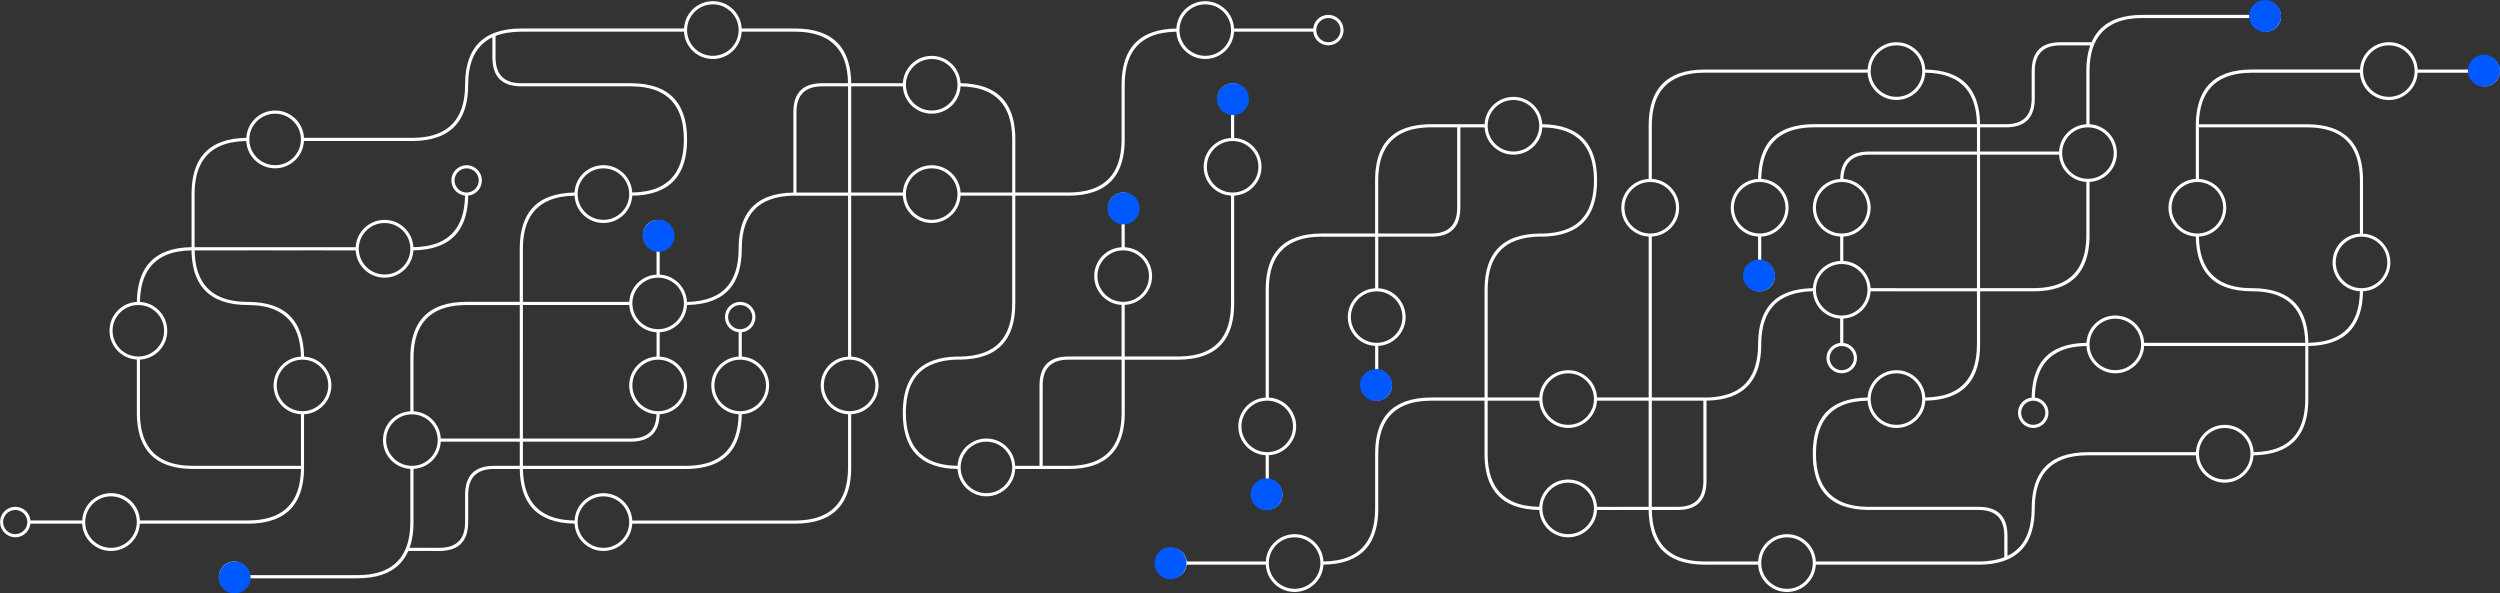 <svg width="813" height="193" viewBox="0 0 813 193" fill="none" xmlns="http://www.w3.org/2000/svg">
<rect x="0" y="0" width="813" height="193" fill="#333333" stroke="none"/>
<g clip-path="url(#clip0_10098_137521)">
<path d="M4.972 174.744C6.318 174.726 7.489 174.239 8.474 173.277C9.3 172.42 9.77 171.426 9.883 170.302L26.715 170.302C26.859 172.677 27.763 174.726 29.453 176.455C31.337 178.261 33.556 179.173 36.118 179.191C38.693 179.15 40.898 178.23 42.737 176.442C44.432 174.699 45.335 172.65 45.471 170.307L80.57 170.307C80.57 170.307 80.584 170.307 80.588 170.302C80.62 170.302 80.647 170.311 80.683 170.307C86.914 170.289 91.541 168.668 94.587 165.445C96.186 163.752 97.334 161.59 98.043 158.971C98.495 157.297 98.766 155.455 98.852 153.46C98.875 152.76 98.884 152.286 98.875 152.038C98.875 152.038 98.875 152.029 98.875 152.024L98.875 134.725C101.211 134.59 103.258 133.696 104.997 132.012C106.814 130.148 107.74 127.931 107.772 125.372C107.753 122.812 106.841 120.595 105.033 118.722C103.285 117.016 101.229 116.108 98.875 115.973C98.875 115.711 98.861 115.381 98.848 114.975C98.762 112.975 98.491 111.138 98.034 109.463C97.32 106.84 96.155 104.687 94.55 103.008C91.519 99.793 86.869 98.182 80.606 98.173C80.575 98.173 80.548 98.182 80.521 98.186C77.059 98.159 74.154 97.64 71.805 96.642C70.056 95.898 68.583 94.891 67.381 93.622C66.093 92.259 65.113 90.611 64.435 88.666C63.725 86.63 63.346 84.21 63.292 81.425L80.57 81.425C80.57 81.425 80.593 81.416 80.606 81.416L98.355 81.425L98.364 81.425C98.364 81.425 98.387 81.416 98.4 81.416L115.67 81.425C115.805 83.763 116.705 85.817 118.394 87.551C120.261 89.365 122.488 90.286 125.05 90.313C127.617 90.286 129.831 89.365 131.706 87.551C133.4 85.813 134.3 83.754 134.435 81.416C140.445 81.335 144.954 79.732 147.941 76.59C149.536 74.897 150.702 72.744 151.425 70.13C151.876 68.464 152.148 66.613 152.233 64.582C152.247 64.189 152.251 63.869 152.256 63.616C153.395 63.494 154.389 63.02 155.256 62.185C156.214 61.205 156.702 60.032 156.707 58.686C156.698 57.332 156.214 56.163 155.256 55.179C154.267 54.226 153.101 53.739 151.745 53.721C150.399 53.739 149.224 54.226 148.235 55.179C147.277 56.163 146.793 57.332 146.784 58.677C146.793 60.032 147.277 61.201 148.235 62.185C149.098 63.016 150.092 63.494 151.23 63.611C151.176 66.406 150.801 68.834 150.083 70.879C149.405 72.825 148.424 74.473 147.141 75.836C145.939 77.105 144.466 78.111 142.717 78.856C140.472 79.813 137.706 80.323 134.435 80.386C134.3 78.044 133.4 75.994 131.706 74.256C129.831 72.441 127.617 71.52 125.05 71.493C122.488 71.52 120.274 72.441 118.394 74.256C116.709 75.994 115.805 78.039 115.665 80.386L80.584 80.386C80.584 80.386 80.575 80.386 80.566 80.386C80.566 80.386 80.561 80.386 80.552 80.386L63.283 80.386L63.283 63.137C63.283 63.137 63.278 63.119 63.278 63.106C63.296 60.104 63.676 57.526 64.43 55.368C65.108 53.423 66.089 51.775 67.367 50.421C68.601 49.116 70.088 48.114 71.832 47.382C74.086 46.425 76.838 45.924 80.078 45.857C80.209 48.177 81.099 50.213 82.762 51.955C84.632 53.779 86.838 54.709 89.399 54.75C91.961 54.741 94.184 53.829 96.073 52.032C97.786 50.29 98.707 48.227 98.843 45.861L133.943 45.861C133.943 45.861 133.956 45.857 133.965 45.852C133.979 45.852 133.988 45.857 134.001 45.861C140.268 45.843 144.913 44.227 147.941 41.008C149.545 39.306 150.702 37.162 151.406 34.575C151.858 32.941 152.129 31.113 152.215 29.108C152.251 28.26 152.256 27.741 152.242 27.529C152.265 24.535 152.645 21.962 153.395 19.814C154.072 17.868 155.057 16.22 156.332 14.866C157.402 13.737 158.663 12.83 160.118 12.13L160.118 18.712C160.118 18.712 160.118 18.712 160.118 18.717C160.118 19.809 160.217 20.816 160.412 21.723C160.742 23.231 161.343 24.486 162.219 25.465C163.783 27.208 166.218 28.084 169.517 28.084L187.319 28.084C187.319 28.084 187.319 28.084 187.328 28.084C187.333 28.084 187.342 28.084 187.346 28.084L205.113 28.084C205.113 28.084 205.149 28.075 205.167 28.07C208.665 28.102 211.584 28.621 213.911 29.628C215.659 30.377 217.128 31.393 218.325 32.657C219.586 33.993 220.557 35.636 221.249 37.586C222.003 39.749 222.383 42.34 222.401 45.342C222.387 48.344 222.003 50.935 221.249 53.097C220.571 55.043 219.586 56.691 218.302 58.054C217.105 59.323 215.628 60.329 213.883 61.074C211.633 62.031 208.868 62.541 205.601 62.605C205.461 60.248 204.557 58.194 202.849 56.447C200.974 54.641 198.747 53.73 196.185 53.712C193.623 53.748 191.404 54.678 189.538 56.492C187.861 58.235 186.971 60.275 186.84 62.609C180.79 62.7 176.29 64.307 173.344 67.435C171.735 69.128 170.574 71.281 169.86 73.895C169.408 75.52 169.137 77.357 169.051 79.407C169.024 80.125 169.01 80.612 169.019 80.883C169.019 80.883 169.019 80.888 169.019 80.892L169.019 98.155L151.754 98.155L151.745 98.155C151.745 98.155 151.745 98.155 151.741 98.155C145.487 98.155 140.82 99.762 137.752 102.99C136.152 104.682 134.991 106.836 134.268 109.459C133.816 111.115 133.545 112.962 133.459 115.007C133.441 115.702 133.427 116.171 133.437 116.424C133.437 116.424 133.437 116.424 133.437 116.429L133.437 133.741C131.091 133.876 129.045 134.779 127.291 136.463C125.475 138.337 124.562 140.553 124.54 143.113C124.567 145.672 125.479 147.898 127.291 149.762C129.031 151.455 131.087 152.358 133.437 152.493L133.437 169.792C133.437 169.792 133.441 169.81 133.441 169.815C133.423 172.803 133.039 175.381 132.289 177.534C131.607 179.48 130.626 181.128 129.343 182.491C128.141 183.755 126.668 184.766 124.919 185.511C122.574 186.509 119.673 187.023 116.217 187.05C116.203 187.05 116.194 187.041 116.176 187.037L81.049 187.037C80.936 185.899 80.457 184.902 79.626 184.048C78.636 183.091 77.462 182.608 76.115 182.59C74.76 182.608 73.598 183.091 72.604 184.048C71.646 185.028 71.163 186.202 71.154 187.547C71.163 188.901 71.646 190.075 72.604 191.055C73.598 192.012 74.76 192.495 76.115 192.513C77.462 192.495 78.632 192.012 79.626 191.055C80.457 190.201 80.936 189.199 81.049 188.066L116.153 188.066C122.407 188.075 127.07 186.459 130.138 183.231C131.218 182.089 132.094 180.73 132.777 179.168C132.795 179.168 132.808 179.178 132.826 179.178L133.947 179.178L133.992 179.168L142.83 179.178L142.848 179.178C146.17 179.168 148.601 178.302 150.164 176.559C151.027 175.598 151.623 174.347 151.962 172.835C152.161 171.9 152.256 170.88 152.256 169.761L152.256 160.854C152.256 160.854 152.247 160.831 152.247 160.822C152.279 159.31 152.473 158.037 152.852 157.012C153.155 156.168 153.584 155.45 154.131 154.832C154.841 154.051 155.735 153.469 156.833 153.08C157.362 152.9 157.918 152.76 158.528 152.665C159.138 152.57 159.833 152.525 160.602 152.512C160.62 152.512 160.633 152.516 160.647 152.516L169.024 152.507C169.024 152.764 169.038 153.089 169.056 153.487C169.132 155.482 169.404 157.315 169.864 158.999C170.578 161.612 171.74 163.761 173.339 165.454C176.326 168.601 180.835 170.199 186.845 170.284C186.98 172.627 187.875 174.672 189.57 176.419C191.436 178.234 193.663 179.15 196.225 179.178C198.787 179.15 201.001 178.23 202.881 176.428C204.575 174.681 205.47 172.632 205.61 170.293L258.503 170.293C264.757 170.302 269.425 168.686 272.493 165.459C274.088 163.766 275.253 161.612 275.976 159.003C276.419 157.369 276.69 155.541 276.785 153.491C276.808 152.782 276.817 152.295 276.808 152.028C276.808 152.028 276.808 152.019 276.808 152.015L276.808 134.716C279.153 134.581 281.2 133.678 282.948 131.994C284.765 130.116 285.677 127.904 285.705 125.344C285.686 122.785 284.765 120.564 282.948 118.695C281.2 117.002 279.153 116.099 276.808 115.964L276.808 63.638L293.598 63.638C293.743 66.072 294.705 68.171 296.495 69.931C298.415 71.692 300.647 72.563 303.209 72.518L303.218 72.518C305.771 72.432 307.967 71.457 309.806 69.602C311.397 67.882 312.242 65.891 312.373 63.638L329.163 63.638L329.163 98.66C329.163 98.66 329.168 98.678 329.168 98.692C329.15 101.662 328.77 104.218 328.034 106.362C327.383 108.28 326.43 109.919 325.178 111.273C322.363 114.325 317.994 115.892 312.061 115.973C311.912 115.923 311.708 115.914 311.446 115.946C305.346 116.013 300.796 117.657 297.805 120.884C296.215 122.604 295.085 124.758 294.394 127.344C293.96 128.974 293.698 130.807 293.612 132.856L293.603 134.098C293.603 134.098 293.594 134.111 293.589 134.12C293.571 134.432 293.58 135.023 293.625 135.899C293.72 137.849 293.991 139.641 294.43 141.262C295.135 143.84 296.3 145.984 297.904 147.686C300.891 150.828 305.387 152.439 311.401 152.512C311.546 154.886 312.449 156.94 314.153 158.674C316.028 160.479 318.251 161.391 320.818 161.409C323.38 161.373 325.598 160.448 327.464 158.633C329.141 156.886 330.031 154.85 330.162 152.521L347.468 152.521C353.721 152.521 358.389 150.913 361.457 147.686C363.056 145.993 364.218 143.84 364.931 141.23C365.392 139.565 365.663 137.714 365.749 135.678C365.772 134.969 365.781 134.495 365.772 134.247L365.772 134.238L365.772 116.975L383.055 116.975C383.055 116.975 383.073 116.97 383.082 116.97C383.105 116.97 383.118 116.975 383.141 116.975C389.413 116.948 394.053 115.327 397.076 112.095C398.675 110.402 399.819 108.249 400.533 105.626C400.984 103.969 401.255 102.109 401.332 100.037C401.359 99.356 401.364 98.913 401.355 98.701C401.355 98.701 401.355 98.697 401.355 98.692L401.355 63.611C403.79 63.471 405.896 62.51 407.654 60.727C409.416 58.817 410.288 56.578 410.252 54.019C410.166 51.459 409.199 49.269 407.342 47.441C405.607 45.839 403.614 44.985 401.355 44.864L401.355 36.95C402.489 36.833 403.492 36.363 404.355 35.523C405.309 34.544 405.797 33.37 405.806 32.025C405.797 30.671 405.309 29.497 404.355 28.517C403.366 27.56 402.2 27.077 400.844 27.059C399.498 27.077 398.323 27.56 397.333 28.517C396.376 29.497 395.892 30.671 395.883 32.016C395.892 33.37 396.38 34.544 397.333 35.523C398.196 36.354 399.191 36.833 400.329 36.95L400.329 44.868C397.894 45.008 395.793 45.969 394.039 47.753C392.268 49.662 391.396 51.901 391.432 54.461C391.518 57.011 392.485 59.21 394.342 61.038C396.068 62.641 398.07 63.485 400.329 63.611L400.329 80.883L400.329 98.66C400.329 98.66 400.334 98.683 400.334 98.692C400.316 101.667 399.936 104.231 399.2 106.375C398.531 108.321 397.555 109.978 396.281 111.341C395.079 112.619 393.615 113.634 391.866 114.379C389.557 115.39 386.647 115.905 383.141 115.95C383.127 115.95 383.123 115.941 383.109 115.937C383.073 115.928 383.046 115.928 383.028 115.928L365.763 115.928L365.763 99.157C368.108 99.022 370.155 98.114 371.908 96.426C373.724 94.561 374.637 92.336 374.66 89.785C374.633 87.226 373.72 85.005 371.908 83.136C370.159 81.443 368.108 80.54 365.763 80.405L365.763 72.491C366.897 72.374 367.891 71.9 368.75 71.073C369.708 70.089 370.191 68.929 370.209 67.575C370.2 66.23 369.721 65.056 368.768 64.067C367.783 63.106 366.612 62.618 365.266 62.6C363.91 62.609 362.736 63.092 361.746 64.04C360.788 65.029 360.305 66.194 360.287 67.548C360.296 68.893 360.775 70.067 361.728 71.055C362.586 71.9 363.594 72.378 364.733 72.496L364.733 80.409C362.388 80.544 360.341 81.447 358.592 83.131C356.785 85.009 355.863 87.221 355.84 89.781C355.867 92.34 356.78 94.552 358.592 96.43C360.336 98.123 362.388 99.026 364.733 99.162L364.733 115.932L347.481 115.932C347.481 115.932 347.459 115.932 347.45 115.937C347.291 115.932 347.052 115.937 346.718 115.95C343.649 116.072 341.399 117.016 339.958 118.772C339.149 119.751 338.602 120.993 338.3 122.505C338.123 123.381 338.047 124.342 338.047 125.376L338.047 151.482L330.148 151.482C330.008 149.13 329.105 147.072 327.397 145.329C325.558 143.542 323.348 142.63 320.777 142.598C318.215 142.625 315.992 143.533 314.121 145.347C312.427 147.094 311.523 149.144 311.388 151.487C308.116 151.424 305.351 150.909 303.105 149.956C301.361 149.212 299.884 148.205 298.682 146.936C297.412 145.6 296.44 143.97 295.754 142.016C294.99 139.862 294.597 137.262 294.583 134.224C294.601 131.245 294.981 128.685 295.717 126.536C296.382 124.6 297.326 122.979 298.551 121.647C301.352 118.578 305.735 117.011 311.704 116.925C311.839 116.979 312.016 116.988 312.237 116.952C318.414 116.885 322.986 115.241 325.955 112.023C327.537 110.307 328.675 108.149 329.367 105.567C329.809 103.883 330.071 102.042 330.148 100.046L330.157 98.76C330.157 98.733 330.171 98.715 330.175 98.688L330.175 63.638L347.454 63.638C347.454 63.638 347.468 63.634 347.477 63.629C347.499 63.629 347.517 63.638 347.544 63.638C353.771 63.62 358.411 62.004 361.452 58.786C363.056 57.084 364.213 54.939 364.918 52.362C365.37 50.714 365.641 48.899 365.727 46.926C365.754 46.159 365.767 45.644 365.754 45.374C365.754 45.364 365.754 45.355 365.758 45.346L365.758 27.569C365.758 27.569 365.758 27.551 365.754 27.542C365.772 24.549 366.151 21.967 366.906 19.809C367.584 17.863 368.564 16.216 369.843 14.852C371.049 13.584 372.527 12.577 374.276 11.832C376.521 10.875 379.287 10.365 382.554 10.302C382.694 12.667 383.602 14.726 385.314 16.468C387.199 18.274 389.417 19.177 391.979 19.195L391.988 19.195C394.55 19.154 396.755 18.225 398.626 16.401C400.289 14.667 401.183 12.631 401.319 10.306L427.047 10.306C427.178 11.539 427.711 12.6 428.646 13.476C429.69 14.378 430.879 14.794 432.225 14.744C433.581 14.658 434.719 14.117 435.655 13.11C436.558 12.076 436.983 10.889 436.924 9.535C436.848 8.189 436.296 7.043 435.298 6.104C434.272 5.21 433.093 4.795 431.737 4.835C430.363 4.921 429.216 5.463 428.29 6.469C427.562 7.3 427.151 8.234 427.047 9.273L401.319 9.273C401.183 6.912 400.27 4.853 398.558 3.111C396.705 1.323 394.5 0.42 391.929 0.384C389.331 0.429 387.099 1.355 385.251 3.169C383.584 4.916 382.689 6.952 382.558 9.277C376.558 9.354 372.053 10.961 369.066 14.103C367.457 15.787 366.292 17.94 365.582 20.563C365.121 22.238 364.85 24.08 364.764 26.075C364.742 26.784 364.733 27.267 364.742 27.538C364.742 27.538 364.742 27.542 364.742 27.547L364.742 45.315C364.742 45.315 364.751 45.337 364.751 45.351C364.733 48.358 364.344 50.944 363.59 53.107C362.903 55.061 361.931 56.7 360.671 58.027C359.473 59.305 357.996 60.311 356.247 61.056C353.938 62.045 351.042 62.569 347.581 62.614C347.553 62.605 347.522 62.596 347.49 62.596L330.184 62.596L330.184 45.355C330.184 45.355 330.184 45.342 330.184 45.333C330.193 45.067 330.184 44.593 330.166 43.884C330.081 41.884 329.818 40.056 329.367 38.372C328.644 35.758 327.491 33.596 325.892 31.907C322.937 28.761 318.432 27.14 312.373 27.055C312.233 24.684 311.32 22.622 309.603 20.865C307.755 19.087 305.536 18.184 302.965 18.157C300.403 18.193 298.189 19.109 296.318 20.933C294.642 22.676 293.743 24.712 293.612 27.046L276.817 27.046C276.817 26.788 276.803 26.463 276.794 26.07C276.708 24.075 276.437 22.233 275.976 20.558C275.267 17.936 274.101 15.787 272.497 14.098C269.465 10.889 264.816 9.273 258.553 9.264C258.544 9.264 258.535 9.264 258.526 9.264C258.521 9.264 258.517 9.264 258.508 9.264L241.207 9.264C241.071 6.903 240.158 4.84 238.446 3.093C236.562 1.296 234.339 0.393 231.777 0.375C229.215 0.42 227.005 1.346 225.139 3.169C223.467 4.903 222.577 6.943 222.446 9.264L187.355 9.264C187.355 9.264 187.351 9.264 187.346 9.264C187.342 9.264 187.337 9.264 187.333 9.264L169.584 9.264C169.584 9.264 169.58 9.264 169.571 9.264C169.571 9.264 169.571 9.264 169.566 9.264C163.313 9.255 158.645 10.871 155.577 14.098C153.968 15.782 152.803 17.936 152.093 20.558C151.632 22.233 151.361 24.075 151.284 26.07C151.253 26.851 151.239 27.361 151.253 27.61C151.23 30.625 150.842 33.203 150.092 35.334C149.405 37.288 148.433 38.927 147.173 40.254C145.966 41.532 144.498 42.534 142.745 43.283C140.427 44.286 137.526 44.8 134.051 44.841C134.015 44.836 133.983 44.823 133.943 44.823L98.87 44.823C98.735 42.502 97.849 40.471 96.177 38.728C94.32 36.905 92.102 35.975 89.549 35.934C86.987 35.943 84.763 36.855 82.879 38.652C81.162 40.399 80.24 42.462 80.109 44.832C74.104 44.909 69.6 46.516 66.617 49.658C65.009 51.342 63.843 53.495 63.133 56.113C62.673 57.792 62.406 59.63 62.325 61.625C62.293 62.302 62.289 62.776 62.293 63.074C62.293 63.079 62.293 63.083 62.293 63.088L62.293 80.377C56.256 80.468 51.752 82.084 48.801 85.23C47.206 86.923 46.049 89.076 45.335 91.695C44.883 93.37 44.612 95.212 44.526 97.207C44.513 97.604 44.508 97.92 44.504 98.173C42.159 98.308 40.112 99.216 38.359 100.904C36.542 102.768 35.63 104.985 35.607 107.545C35.63 110.104 36.547 112.33 38.359 114.194C40.103 115.887 42.159 116.79 44.504 116.925L44.504 134.233C44.504 134.233 44.504 134.238 44.504 134.242C44.495 134.49 44.504 134.955 44.526 135.655C44.612 137.687 44.883 139.542 45.335 141.203C46.054 143.821 47.219 145.979 48.819 147.668C51.883 150.895 56.55 152.503 62.799 152.503L97.881 152.503C97.822 155.252 97.447 157.653 96.746 159.707C96.078 161.653 95.106 163.31 93.819 164.673C92.617 165.951 91.153 166.957 89.404 167.702C87.063 168.709 84.149 169.223 80.647 169.26C80.625 169.26 80.606 169.246 80.584 169.246L45.502 169.246C45.371 166.912 44.468 164.863 42.782 163.116C40.907 161.301 38.693 160.384 36.127 160.357C33.565 160.384 31.346 161.296 29.471 163.111C27.776 164.854 26.873 166.908 26.737 169.246L9.91 169.246C9.793 168.104 9.314 167.106 8.483 166.244C7.489 165.296 6.318 164.813 4.963 164.804C3.616 164.822 2.45 165.305 1.461 166.271C0.503 167.26 0.024 168.433 0.02 169.779C0.038 171.133 0.521 172.298 1.479 173.277C2.469 174.234 3.643 174.717 4.999 174.726L4.972 174.744ZM148.971 61.462C148.216 60.677 147.832 59.761 147.814 58.691C147.828 57.607 148.216 56.677 148.971 55.896C149.753 55.142 150.674 54.759 151.741 54.75C152.812 54.75 153.729 55.133 154.52 55.887C155.288 56.668 155.667 57.589 155.685 58.655C155.685 59.72 155.301 60.641 154.556 61.431C153.783 62.194 152.852 62.582 151.768 62.605L151.75 62.605C150.679 62.596 149.757 62.212 148.971 61.458L148.971 61.462ZM119.126 74.983C120.798 73.367 122.777 72.545 125.05 72.527C127.328 72.545 129.307 73.362 130.978 74.965C132.605 76.631 133.418 78.612 133.446 80.883C133.427 83.158 132.61 85.135 130.997 86.81C129.329 88.427 127.355 89.239 125.077 89.266L125.059 89.266C122.782 89.248 120.803 88.431 119.136 86.819C117.518 85.154 116.705 83.172 116.673 80.901C116.691 78.626 117.509 76.649 119.122 74.983L119.126 74.983ZM78.935 190.314C78.162 191.077 77.231 191.47 76.147 191.488L76.129 191.488C75.044 191.479 74.114 191.091 73.341 190.332C72.586 189.542 72.202 188.621 72.193 187.556C72.202 186.486 72.586 185.57 73.341 184.789C74.132 184.021 75.053 183.642 76.12 183.633C77.181 183.633 78.108 184.012 78.898 184.771C79.653 185.552 80.046 186.473 80.064 187.538C80.055 188.599 79.68 189.524 78.935 190.314ZM128.032 149.04C126.415 147.374 125.597 145.397 125.574 143.122C125.592 140.847 126.41 138.869 128.023 137.204C129.691 135.587 131.67 134.766 133.947 134.748C136.224 134.766 138.208 135.583 139.875 137.185C141.497 138.86 142.315 140.829 142.342 143.104C142.324 145.379 141.506 147.356 139.893 149.031C138.226 150.647 136.251 151.473 133.979 151.487L133.961 151.487C131.683 151.469 129.704 150.652 128.037 149.04L128.032 149.04ZM169.029 151.487L160.62 151.487C157.321 151.496 154.899 152.372 153.345 154.096C152.477 155.067 151.876 156.313 151.547 157.802C151.339 158.737 151.244 159.766 151.244 160.89L151.244 169.797C151.244 169.797 151.253 169.819 151.257 169.833C151.226 171.35 151.031 172.618 150.647 173.652C150.345 174.487 149.92 175.214 149.369 175.823C148.664 176.604 147.769 177.196 146.676 177.575C146.151 177.765 145.582 177.904 144.963 177.999C144.331 178.099 143.639 178.144 142.88 178.153C142.871 178.153 142.862 178.148 142.853 178.148L133.202 178.148C133.36 177.706 133.513 177.25 133.64 176.776C134.092 175.092 134.363 173.259 134.449 171.264C134.471 170.555 134.48 170.068 134.471 169.797C134.471 169.797 134.471 169.792 134.471 169.788L134.471 152.489C136.816 152.354 138.863 151.446 140.612 149.758C142.306 148.02 143.201 145.966 143.341 143.632L169.033 143.632L169.033 151.487L169.029 151.487ZM169.033 134.215C169.033 134.215 169.033 134.224 169.033 134.229L169.033 142.607L143.341 142.607C143.205 140.264 142.306 138.215 140.612 136.477C138.863 134.784 136.816 133.881 134.471 133.746L134.471 116.478C134.471 116.478 134.467 116.46 134.462 116.447C134.48 113.44 134.86 110.854 135.623 108.696C136.292 106.759 137.277 105.102 138.56 103.748C139.767 102.47 141.235 101.464 142.984 100.728C145.334 99.73 148.239 99.216 151.682 99.189C151.691 99.189 151.696 99.189 151.7 99.193L151.754 99.202L169.033 99.202L169.033 116.415C169.033 116.415 169.033 116.424 169.033 116.433L169.033 116.442L169.033 134.211C169.033 134.211 169.033 134.22 169.033 134.224L169.033 134.215ZM398.074 34.797C397.315 34.016 396.936 33.095 396.918 32.029C396.927 30.959 397.302 30.043 398.056 29.253C398.829 28.49 399.76 28.097 400.844 28.088C401.915 28.088 402.832 28.472 403.623 29.226C404.378 30.007 404.771 30.928 404.784 31.993C404.784 33.063 404.405 33.98 403.655 34.77C402.882 35.532 401.951 35.925 400.867 35.939L400.849 35.939C399.778 35.93 398.861 35.55 398.07 34.792L398.074 34.797ZM395.065 60.298C393.411 58.664 392.544 56.714 392.476 54.438C392.444 52.154 393.208 50.159 394.79 48.457C396.407 46.8 398.368 45.938 400.686 45.861C402.973 45.843 404.952 46.615 406.628 48.168C408.286 49.793 409.154 51.743 409.235 54.019C409.271 56.303 408.499 58.298 406.926 60C405.295 61.657 403.348 62.528 401.061 62.605L401.052 62.605C398.766 62.641 396.778 61.864 395.065 60.298ZM362.496 70.356C361.746 69.588 361.357 68.681 361.33 67.602C361.33 66.532 361.705 65.616 362.433 64.835C363.205 64.063 364.127 63.666 365.185 63.638C366.269 63.629 367.209 63.995 368 64.74C368.781 65.521 369.183 66.451 369.197 67.534C369.188 68.618 368.813 69.548 368.058 70.329C367.286 71.091 366.355 71.475 365.27 71.493L365.252 71.493C364.181 71.475 363.264 71.105 362.491 70.356L362.496 70.356ZM359.342 95.713C357.725 94.047 356.911 92.065 356.884 89.794C356.902 87.519 357.72 85.542 359.333 83.876C361.009 82.26 362.984 81.438 365.261 81.42C367.534 81.438 369.518 82.255 371.185 83.858C372.812 85.533 373.625 87.506 373.652 89.776C373.634 92.061 372.816 94.029 371.203 95.704C369.531 97.32 367.561 98.141 365.284 98.159L365.266 98.159C362.989 98.141 361.009 97.329 359.342 95.713ZM339.637 121.602C339.913 120.794 340.297 120.094 340.794 119.494C341.499 118.645 342.402 118.009 343.532 117.584C344.052 117.395 344.634 117.237 345.267 117.133C345.918 117.02 346.672 116.97 347.531 116.961L364.751 116.97L364.751 134.233C364.751 134.233 364.755 134.251 364.76 134.26C364.742 137.249 364.362 139.826 363.608 141.984C362.93 143.93 361.949 145.578 360.662 146.941C359.464 148.209 357.987 149.216 356.238 149.961C353.893 150.959 350.987 151.478 347.526 151.5C347.504 151.5 347.486 151.487 347.463 151.487L339.086 151.487L339.086 125.353C339.086 125.353 339.077 125.317 339.072 125.299C339.099 123.823 339.289 122.591 339.633 121.602L339.637 121.602ZM314.831 146.106C316.498 144.481 318.473 143.659 320.745 143.632C323.023 143.641 325.002 144.449 326.678 146.056C328.305 147.722 329.127 149.695 329.163 151.97C329.154 154.245 328.345 156.222 326.741 157.897C325.074 159.522 323.099 160.353 320.827 160.38L320.809 160.38C318.531 160.371 316.552 159.563 314.876 157.951C313.249 156.286 312.436 154.322 312.4 152.042C312.418 149.767 313.227 147.79 314.831 146.115L314.831 146.106ZM429.053 7.174C429.781 6.375 430.693 5.941 431.773 5.864C432.844 5.819 433.789 6.149 434.615 6.862C435.415 7.602 435.849 8.505 435.917 9.562C435.971 10.632 435.641 11.575 434.936 12.401C434.204 13.2 433.296 13.643 432.216 13.719L432.189 13.719C431.127 13.764 430.183 13.435 429.356 12.713C428.556 11.972 428.131 11.074 428.059 10.013C428.009 8.943 428.339 8 429.049 7.174L429.053 7.174ZM385.997 3.901C387.646 2.276 389.629 1.454 391.938 1.418C394.234 1.445 396.195 2.244 397.849 3.828C399.475 5.485 400.307 7.458 400.343 9.733C400.334 12.017 399.525 13.995 397.925 15.669C396.267 17.295 394.293 18.125 392.015 18.161L391.997 18.161C389.72 18.152 387.741 17.344 386.055 15.742C384.429 14.085 383.606 12.112 383.57 9.837C383.579 7.553 384.388 5.585 385.992 3.901L385.997 3.901ZM190.306 57.197C191.978 55.58 193.948 54.768 196.234 54.75C198.516 54.777 200.491 55.58 202.131 57.169C203.757 58.835 204.58 60.799 204.616 63.083C204.607 65.358 203.803 67.336 202.194 69.01C200.527 70.636 198.552 71.466 196.275 71.493L196.257 71.493C193.98 71.484 192 70.676 190.324 69.065C188.706 67.417 187.875 65.435 187.848 63.119C187.866 60.844 188.693 58.876 190.306 57.201L190.306 57.197ZM170.054 116.447C170.054 116.447 170.054 116.442 170.054 116.438L170.054 99.184L204.643 99.193C204.783 101.531 205.678 103.576 207.372 105.324C209.112 107.016 211.168 107.919 213.513 108.055L213.513 115.964C211.168 116.099 209.121 117.007 207.372 118.695C205.556 120.559 204.643 122.776 204.616 125.335C204.643 127.895 205.556 130.116 207.372 131.985C209.112 133.673 211.163 134.581 213.504 134.716C213.445 136.043 213.26 137.172 212.912 138.106C212.609 138.937 212.18 139.668 211.633 140.278C210.928 141.059 210.034 141.65 208.94 142.029C208.416 142.219 207.847 142.359 207.228 142.454C206.595 142.557 205.899 142.598 205.145 142.607C205.136 142.607 205.127 142.607 205.118 142.603L170.05 142.603L170.05 134.251L170.05 134.242C170.05 134.242 170.05 134.238 170.05 134.233L170.05 116.456C170.05 116.456 170.05 116.451 170.05 116.447L170.054 116.447ZM219.952 92.742C221.565 94.417 222.383 96.39 222.41 98.66C222.392 100.945 221.574 102.913 219.961 104.588C218.293 106.199 216.319 107.025 214.046 107.043L214.028 107.043C211.751 107.025 209.772 106.208 208.104 104.597C206.487 102.931 205.673 100.949 205.646 98.678C205.664 96.403 206.487 94.426 208.095 92.756C209.772 91.144 211.742 90.318 214.019 90.3C216.305 90.318 218.28 91.135 219.952 92.738L219.952 92.742ZM211.254 79.244C210.499 78.463 210.106 77.543 210.088 76.473C210.088 75.416 210.467 74.486 211.218 73.696C211.99 72.933 212.921 72.541 214.005 72.523C215.067 72.523 215.994 72.897 216.784 73.651C217.548 74.432 217.941 75.353 217.959 76.418C217.959 77.479 217.584 78.405 216.829 79.195C216.066 79.958 215.135 80.355 214.046 80.377L214.028 80.377C212.971 80.377 212.04 79.994 211.249 79.24L211.254 79.244ZM219.943 119.408C221.565 121.083 222.383 123.056 222.41 125.331C222.392 127.611 221.574 129.583 219.961 131.258C218.293 132.874 216.319 133.696 214.046 133.714L214.028 133.714C211.751 133.696 209.772 132.879 208.104 131.267C206.487 129.601 205.673 127.62 205.646 125.349C205.664 123.074 206.482 121.096 208.095 119.426C209.772 117.81 211.742 116.988 214.019 116.97C216.296 116.988 218.28 117.806 219.947 119.408L219.943 119.408ZM202.162 175.697C200.495 177.313 198.525 178.139 196.248 178.157L196.23 178.157C193.952 178.139 191.973 177.322 190.302 175.711C188.688 174.045 187.871 172.063 187.843 169.792C187.861 167.517 188.679 165.535 190.292 163.87C191.969 162.258 193.939 161.432 196.216 161.414C198.503 161.432 200.473 162.244 202.144 163.851C203.771 165.526 204.584 167.499 204.612 169.77C204.593 172.054 203.78 174.022 202.162 175.697ZM274.643 159.761C273.966 161.707 272.985 163.355 271.697 164.718C270.5 165.987 269.022 166.993 267.274 167.738C264.929 168.736 262.023 169.255 258.558 169.282C258.539 169.282 258.521 169.269 258.499 169.269L240.705 169.269C240.705 169.269 240.705 169.269 240.701 169.269L205.619 169.269C205.484 166.93 204.58 164.885 202.89 163.138C201.024 161.323 198.796 160.407 196.234 160.38C193.672 160.407 191.454 161.323 189.579 163.134C187.893 164.881 186.989 166.93 186.854 169.273C183.583 169.21 180.822 168.695 178.572 167.743C176.823 166.998 175.35 165.991 174.148 164.723C172.865 163.359 171.88 161.712 171.202 159.766C170.492 157.73 170.113 155.31 170.059 152.525L222.929 152.525C229.178 152.534 233.832 150.918 236.901 147.69C238.509 146.006 239.67 143.853 240.384 141.235C240.845 139.56 241.112 137.718 241.202 135.723C241.216 135.317 241.22 134.982 241.225 134.721C243.57 134.585 245.617 133.682 247.365 131.999C249.182 130.121 250.094 127.9 250.122 125.349C250.099 122.789 249.186 120.568 247.37 118.699C245.621 117.007 243.57 116.104 241.229 115.968L241.229 108.055C242.368 107.937 243.375 107.459 244.234 106.615C245.187 105.626 245.666 104.452 245.675 103.107C245.657 101.753 245.174 100.588 244.216 99.599C243.226 98.651 242.052 98.168 240.696 98.159C239.35 98.177 238.175 98.665 237.194 99.626C236.236 100.615 235.762 101.789 235.753 103.134C235.771 104.488 236.259 105.653 237.212 106.633C238.071 107.459 239.069 107.933 240.204 108.05L240.204 115.964C237.858 116.099 235.812 117.002 234.058 118.686C232.242 120.559 231.329 122.776 231.302 125.335C231.329 127.895 232.242 130.116 234.058 131.985C235.798 133.678 237.854 134.581 240.199 134.716C240.145 137.515 239.765 139.93 239.051 141.975C238.374 143.925 237.402 145.573 236.114 146.932C234.908 148.209 233.43 149.216 231.686 149.961C229.35 150.959 226.44 151.478 222.984 151.5C222.966 151.5 222.952 151.491 222.929 151.487L187.333 151.487C187.333 151.487 187.328 151.487 187.324 151.487L170.05 151.487L170.05 143.632L205.122 143.632C208.439 143.623 210.874 142.756 212.437 141.009C213.296 140.048 213.906 138.806 214.236 137.285C214.403 136.495 214.498 135.637 214.521 134.716C216.87 134.581 218.922 133.678 220.675 131.994C222.491 130.116 223.404 127.904 223.431 125.344C223.404 122.785 222.496 120.564 220.675 118.695C218.926 117.002 216.879 116.099 214.534 115.964L214.534 108.055C216.879 107.915 218.926 107.012 220.675 105.324C222.369 103.586 223.264 101.531 223.404 99.193C223.521 99.193 223.648 99.184 223.788 99.175L223.797 99.175C229.784 99.026 234.221 97.342 237.122 94.115C238.658 92.413 239.774 90.25 240.452 87.659C240.886 85.975 241.139 84.093 241.207 81.989L241.225 80.96C241.225 78.007 241.591 75.439 242.345 73.245C243 71.326 243.945 69.688 245.196 68.324C247.989 65.264 252.372 63.697 258.354 63.611C258.395 63.625 258.431 63.638 258.481 63.648L275.786 63.648L275.786 115.973C273.441 116.108 271.395 117.011 269.646 118.695C267.829 120.568 266.917 122.785 266.89 125.344C266.917 127.904 267.829 130.121 269.646 131.994C271.386 133.687 273.441 134.59 275.786 134.725L275.786 152.038C275.786 152.038 275.786 152.051 275.791 152.06C275.768 155.044 275.389 157.617 274.639 159.771L274.643 159.761ZM246.633 119.408C248.26 121.083 249.073 123.056 249.1 125.331C249.082 127.606 248.264 129.583 246.651 131.258C244.98 132.874 243.01 133.696 240.732 133.714L240.714 133.714C238.437 133.696 236.458 132.879 234.79 131.267C233.173 129.601 232.359 127.62 232.332 125.349C232.35 123.074 233.168 121.096 234.781 119.426C236.449 117.81 238.432 116.988 240.71 116.97C242.982 116.988 244.966 117.806 246.633 119.408ZM237.944 105.91C237.185 105.129 236.797 104.208 236.779 103.143C236.779 102.082 237.163 101.157 237.908 100.367C238.681 99.604 239.612 99.216 240.696 99.198C241.758 99.198 242.689 99.572 243.475 100.326C244.238 101.098 244.632 102.028 244.645 103.112C244.636 104.168 244.266 105.098 243.507 105.888C242.725 106.651 241.803 107.034 240.737 107.052L240.719 107.052C239.661 107.052 238.73 106.669 237.94 105.915L237.944 105.91ZM309.074 68.889C307.447 70.545 305.495 71.417 303.218 71.493L303.2 71.493C300.914 71.529 298.926 70.766 297.213 69.186C295.555 67.566 294.683 65.611 294.606 63.336C294.57 61.052 295.347 59.066 296.915 57.355C298.542 55.698 300.494 54.831 302.771 54.75C305.053 54.714 307.045 55.481 308.753 57.052C310.412 58.677 311.284 60.627 311.369 62.903C311.406 65.187 310.642 67.182 309.07 68.893L309.074 68.889ZM297.023 21.687C298.682 20.066 300.647 19.231 302.934 19.195C305.211 19.195 307.19 19.994 308.875 21.601C310.502 23.258 311.333 25.222 311.379 27.501C311.379 29.777 310.57 31.754 308.97 33.438C307.312 35.072 305.346 35.903 303.06 35.939L303.01 35.939C300.724 35.921 298.754 35.117 297.109 33.528C295.478 31.88 294.642 29.908 294.606 27.632C294.615 25.348 295.415 23.371 297.023 21.687ZM276.812 45.324L276.812 28.084L285.194 28.084C285.221 28.084 285.239 28.075 285.253 28.075L293.607 28.084C293.747 30.467 294.669 32.526 296.377 34.255C298.261 36.061 300.489 36.963 303.051 36.972C305.613 36.927 307.832 35.993 309.689 34.169C311.351 32.431 312.237 30.4 312.373 28.084C315.676 28.156 318.454 28.666 320.687 29.632C322.435 30.382 323.899 31.397 325.101 32.661C326.362 33.998 327.333 35.641 328.02 37.591C328.775 39.744 329.154 42.326 329.172 45.315C329.172 45.324 329.172 45.328 329.168 45.342L329.168 62.609L312.377 62.609C312.228 60.172 311.27 58.077 309.481 56.316C307.56 54.556 305.328 53.689 302.757 53.73C300.2 53.82 298.004 54.79 296.178 56.637C294.579 58.366 293.729 60.356 293.603 62.609L276.812 62.609L276.812 45.369C276.812 45.369 276.812 45.355 276.812 45.346C276.812 45.337 276.812 45.333 276.812 45.324ZM276.293 116.966C278.57 116.984 280.549 117.801 282.216 119.404C283.843 121.078 284.656 123.051 284.683 125.326C284.665 127.602 283.847 129.579 282.234 131.254C280.567 132.87 278.592 133.691 276.32 133.709L276.302 133.709C274.029 133.691 272.045 132.874 270.378 131.263C268.76 129.597 267.947 127.615 267.92 125.344C267.938 123.069 268.756 121.092 270.369 119.422C272.036 117.806 274.02 116.984 276.293 116.966ZM275.786 45.333L275.786 62.605L259.018 62.605L259.018 36.444C259.018 36.444 259.009 36.417 259.005 36.404C259.036 34.887 259.231 33.605 259.615 32.58C259.918 31.736 260.347 31.018 260.894 30.409C261.598 29.619 262.502 29.041 263.596 28.648C264.106 28.468 264.68 28.328 265.308 28.233C265.923 28.133 266.605 28.084 267.36 28.079C267.369 28.079 267.378 28.084 267.387 28.084L275.786 28.084L275.786 45.333ZM225.875 3.883C227.543 2.257 229.517 1.445 231.795 1.418C234.081 1.427 236.051 2.244 237.727 3.846C239.354 5.512 240.176 7.485 240.204 9.756C240.185 12.04 239.377 14.017 237.768 15.692C236.101 17.308 234.126 18.13 231.844 18.157L231.835 18.157C229.549 18.139 227.579 17.331 225.903 15.719C224.285 14.053 223.463 12.081 223.435 9.81C223.454 7.526 224.271 5.557 225.875 3.883ZM161.157 18.676L161.157 11.692C163.412 10.799 166.182 10.329 169.476 10.297C169.476 10.297 169.485 10.297 169.489 10.297C169.521 10.306 169.548 10.306 169.566 10.306L222.432 10.306C222.572 12.667 223.485 14.726 225.193 16.477C227.046 18.256 229.26 19.163 231.831 19.195C234.429 19.154 236.652 18.224 238.505 16.401C240.176 14.658 241.062 12.627 241.198 10.306L258.503 10.306C258.503 10.306 258.539 10.297 258.558 10.293C262.019 10.32 264.92 10.839 267.269 11.837C269.004 12.573 270.491 13.588 271.72 14.893C272.981 16.22 273.952 17.863 274.639 19.814C275.348 21.849 275.728 24.265 275.782 27.055L267.409 27.055C264.097 27.055 261.657 27.921 260.094 29.668C259.226 30.639 258.625 31.871 258.296 33.374C258.088 34.304 257.993 35.338 257.993 36.462L257.993 62.618C251.906 62.7 247.374 64.347 244.388 67.584C242.815 69.313 241.677 71.466 240.999 74.053C240.556 75.728 240.294 77.579 240.217 79.61C240.208 80.03 240.204 80.445 240.204 80.879C240.204 80.919 240.204 80.955 240.204 80.982C240.181 83.862 239.819 86.363 239.11 88.481C238.477 90.381 237.547 92.011 236.34 93.365C233.607 96.444 229.291 98.051 223.404 98.2C223.273 95.844 222.374 93.78 220.675 92.033C218.926 90.345 216.879 89.438 214.534 89.302L214.534 81.389C215.704 81.267 216.721 80.766 217.593 79.899C218.542 78.892 219.007 77.696 218.98 76.306C218.922 74.924 218.384 73.755 217.385 72.807C216.35 71.886 215.144 71.453 213.752 71.507C212.415 71.593 211.285 72.13 210.364 73.105C209.469 74.103 209.035 75.267 209.062 76.612C209.121 77.949 209.627 79.086 210.58 80.03C211.43 80.82 212.401 81.271 213.508 81.389L213.508 89.302C211.163 89.438 209.116 90.345 207.368 92.024C205.673 93.771 204.779 95.816 204.639 98.159L170.05 98.159L170.05 80.937C170.05 80.937 170.05 80.915 170.045 80.901C170.063 77.895 170.443 75.308 171.197 73.146C171.875 71.2 172.856 69.552 174.143 68.189C175.345 66.92 176.818 65.914 178.567 65.169C180.817 64.212 183.578 63.702 186.849 63.634C186.985 65.99 187.893 68.044 189.601 69.796C191.476 71.602 193.704 72.514 196.257 72.527L196.266 72.527C198.828 72.491 201.046 71.566 202.913 69.751C204.584 67.999 205.479 65.963 205.615 63.634C211.624 63.553 216.129 61.95 219.116 58.808C220.715 57.115 221.877 54.962 222.6 52.353C223.042 50.723 223.313 48.89 223.408 46.841C223.431 46.15 223.44 45.667 223.431 45.396C223.44 45.197 223.431 44.696 223.408 43.902C223.313 41.852 223.051 40.02 222.6 38.39C221.886 35.767 220.733 33.614 219.134 31.925C216.111 28.707 211.462 27.082 205.199 27.064C205.181 27.064 205.172 27.068 205.158 27.068C205.14 27.068 205.122 27.064 205.109 27.064L187.36 27.064C187.36 27.064 187.337 27.064 187.324 27.064C187.324 27.064 187.324 27.064 187.319 27.064L169.535 27.064C169.535 27.064 169.517 27.068 169.507 27.073C168.757 27.064 168.062 27.009 167.438 26.919C166.814 26.824 166.25 26.675 165.726 26.495C164.632 26.111 163.728 25.524 163.023 24.743C162.486 24.125 162.061 23.407 161.754 22.563C161.365 21.515 161.171 20.229 161.148 18.708C161.148 18.703 161.148 18.698 161.148 18.689L161.157 18.676ZM83.575 39.397C85.224 37.808 87.19 36.999 89.485 36.977C91.794 37.004 93.778 37.839 95.427 39.451C97.04 41.135 97.849 43.107 97.858 45.387C97.826 47.662 96.999 49.63 95.373 51.296C93.697 52.903 91.713 53.712 89.44 53.716L89.422 53.716C87.149 53.684 85.175 52.858 83.516 51.233C81.908 49.549 81.099 47.577 81.09 45.297C81.122 43.022 81.948 41.053 83.575 39.392L83.575 39.397ZM98.536 116.966C100.822 117.038 102.77 117.887 104.383 119.503C105.955 121.16 106.746 123.137 106.755 125.421C106.705 127.705 105.869 129.665 104.27 131.29C102.621 132.879 100.655 133.687 98.36 133.714L98.35 133.714C96.033 133.678 94.049 132.847 92.4 131.222C90.805 129.556 89.996 127.565 89.987 125.25C90.046 122.934 90.891 120.961 92.531 119.331C94.216 117.742 96.218 116.952 98.536 116.97L98.536 116.966ZM45.005 115.937L44.987 115.937C42.71 115.919 40.731 115.106 39.064 113.49C37.446 111.824 36.633 109.847 36.606 107.572C36.619 105.296 37.437 103.319 39.055 101.649C40.722 100.037 42.701 99.211 44.978 99.193C47.256 99.211 49.235 100.024 50.902 101.631C52.529 103.297 53.346 105.274 53.369 107.549C53.351 109.824 52.533 111.802 50.92 113.476C49.253 115.092 47.278 115.914 45.001 115.932L45.005 115.937ZM96.155 151.487L62.777 151.487C62.777 151.487 62.745 151.496 62.722 151.5C59.27 151.473 56.36 150.954 54.029 149.961C52.276 149.216 50.798 148.209 49.601 146.941C48.313 145.587 47.333 143.93 46.655 141.984C45.9 139.826 45.521 137.249 45.502 134.242C45.502 134.229 45.507 134.22 45.511 134.206L45.511 116.939C47.857 116.799 49.904 115.896 51.652 114.212C53.469 112.339 54.381 110.122 54.404 107.563C54.377 105.003 53.469 102.782 51.652 100.913C49.904 99.22 47.857 98.317 45.511 98.182C45.566 95.388 45.941 92.959 46.655 90.918C47.342 88.964 48.313 87.325 49.574 85.998C50.776 84.72 52.239 83.709 53.988 82.96C56.216 81.998 58.986 81.484 62.28 81.411C62.28 81.669 62.293 81.994 62.302 82.386C62.392 84.382 62.659 86.215 63.111 87.898C63.834 90.512 64.995 92.665 66.595 94.358C69.663 97.586 74.326 99.193 80.584 99.193C80.606 99.193 80.625 99.184 80.647 99.18C84.104 99.207 87.005 99.726 89.35 100.723C91.085 101.459 92.571 102.475 93.809 103.78C95.061 105.107 96.033 106.75 96.719 108.7C97.433 110.745 97.808 113.169 97.863 115.968C95.531 116.104 93.489 116.997 91.74 118.681C89.924 120.546 89.002 122.762 88.97 125.313C88.988 127.881 89.897 130.093 91.704 131.971C93.453 133.678 95.508 134.581 97.863 134.721L97.863 151.491L96.159 151.491L96.155 151.487ZM30.167 163.86C31.843 162.244 33.818 161.432 36.095 161.414C38.39 161.441 40.351 162.244 41.996 163.833C43.618 165.499 44.445 167.472 44.481 169.747C44.472 172.031 43.663 174.009 42.05 175.683C40.392 177.309 38.417 178.13 36.14 178.157L36.122 178.157C33.804 178.139 31.82 177.313 30.162 175.697C28.545 174.031 27.731 172.054 27.713 169.779C27.74 167.494 28.558 165.526 30.171 163.86L30.167 163.86ZM2.148 167.025C2.92 166.262 3.851 165.869 4.936 165.851C5.997 165.851 6.924 166.226 7.715 166.98C8.478 167.761 8.867 168.682 8.885 169.747C8.885 170.808 8.514 171.733 7.764 172.523C6.992 173.286 6.061 173.688 4.972 173.706L4.954 173.706C3.896 173.706 2.966 173.322 2.175 172.569C1.42 171.788 1.027 170.867 1.009 169.801C1.009 168.745 1.393 167.815 2.139 167.025L2.148 167.025Z" fill="white"/>
<path d="M807.982 18.159C806.635 18.177 805.465 18.665 804.48 19.626C803.653 20.484 803.183 21.477 803.07 22.601L786.239 22.601C786.094 20.227 785.19 18.177 783.5 16.448C781.616 14.642 779.398 13.73 776.836 13.712C774.26 13.753 772.055 14.674 770.216 16.462C768.522 18.204 767.618 20.254 767.482 22.596L732.383 22.596C732.383 22.596 732.369 22.596 732.365 22.601C732.333 22.601 732.306 22.592 732.27 22.596C726.039 22.614 721.412 24.235 718.367 27.458C716.767 29.151 715.619 31.314 714.91 33.932C714.458 35.607 714.187 37.449 714.101 39.444C714.079 40.144 714.07 40.618 714.079 40.866C714.079 40.866 714.079 40.875 714.079 40.879L714.079 58.178C711.743 58.314 709.696 59.208 707.956 60.891C706.14 62.756 705.213 64.972 705.182 67.532C705.2 70.091 706.113 72.308 707.92 74.181C709.669 75.888 711.725 76.795 714.079 76.931C714.079 77.192 714.092 77.522 714.106 77.928C714.192 79.928 714.463 81.766 714.919 83.44C715.633 86.063 716.799 88.216 718.403 89.896C721.435 93.11 726.084 94.722 732.347 94.731C732.378 94.731 732.406 94.722 732.433 94.717C735.894 94.744 738.799 95.263 741.149 96.261C742.897 97.006 744.37 98.012 745.572 99.281C746.86 100.644 747.841 102.292 748.518 104.238C749.228 106.274 749.607 108.693 749.662 111.479L732.383 111.479C732.383 111.479 732.36 111.488 732.347 111.488L714.598 111.479L714.589 111.479C714.589 111.479 714.567 111.488 714.553 111.488L697.283 111.479C697.148 109.14 696.249 107.086 694.559 105.353C692.693 103.538 690.465 102.617 687.903 102.59C685.337 102.617 683.123 103.538 681.247 105.353C679.553 107.091 678.654 109.149 678.518 111.488C672.509 111.569 667.999 113.171 665.013 116.313C663.417 118.006 662.252 120.16 661.529 122.773C661.077 124.439 660.806 126.29 660.72 128.321C660.706 128.714 660.702 129.035 660.697 129.288C659.559 129.409 658.565 129.883 657.697 130.719C656.739 131.698 656.251 132.872 656.247 134.217C656.256 135.571 656.739 136.741 657.697 137.725C658.687 138.677 659.852 139.165 661.208 139.183C662.554 139.165 663.729 138.677 664.719 137.725C665.677 136.741 666.16 135.571 666.169 134.226C666.16 132.872 665.677 131.703 664.719 130.719C663.856 129.888 662.862 129.409 661.723 129.292C661.777 126.498 662.152 124.069 662.871 122.024C663.549 120.078 664.529 118.431 665.812 117.067C667.014 115.799 668.487 114.792 670.236 114.047C672.482 113.09 675.247 112.58 678.518 112.517C678.654 114.86 679.553 116.909 681.247 118.647C683.123 120.462 685.337 121.383 687.903 121.41C690.465 121.383 692.679 120.462 694.559 118.647C696.244 116.909 697.148 114.864 697.288 112.517L732.369 112.517C732.369 112.517 732.378 112.517 732.387 112.517C732.387 112.517 732.392 112.517 732.401 112.517L749.671 112.517L749.671 129.766C749.671 129.766 749.675 129.784 749.675 129.798C749.657 132.8 749.278 135.377 748.523 137.535C747.845 139.481 746.865 141.129 745.586 142.483C744.352 143.787 742.866 144.79 741.122 145.521C738.867 146.478 736.115 146.979 732.875 147.047C732.744 144.726 731.854 142.691 730.192 140.948C728.321 139.124 726.116 138.194 723.554 138.154C720.992 138.163 718.769 139.075 716.88 140.871C715.168 142.614 714.246 144.677 714.11 147.042L679.011 147.042C679.011 147.042 678.997 147.047 678.988 147.051C678.975 147.051 678.966 147.047 678.952 147.042C672.685 147.06 668.04 148.676 665.013 151.895C663.408 153.597 662.252 155.741 661.547 158.328C661.095 159.962 660.824 161.791 660.738 163.795C660.702 164.644 660.697 165.163 660.711 165.375C660.688 168.368 660.309 170.941 659.559 173.09C658.881 175.035 657.896 176.683 656.622 178.037C655.551 179.166 654.29 180.073 652.835 180.773L652.835 174.191C652.835 174.191 652.835 174.191 652.835 174.187C652.835 173.094 652.736 172.088 652.542 171.18C652.212 169.672 651.611 168.418 650.734 167.438C649.171 165.695 646.735 164.82 643.437 164.82L625.634 164.82C625.634 164.82 625.634 164.82 625.625 164.82C625.62 164.82 625.611 164.82 625.607 164.82L607.84 164.82C607.84 164.82 607.804 164.829 607.786 164.833C604.289 164.802 601.37 164.282 599.043 163.276C597.294 162.526 595.826 161.511 594.628 160.247C593.368 158.91 592.396 157.267 591.705 155.317C590.95 153.155 590.571 150.563 590.553 147.561C590.566 144.559 590.95 141.968 591.705 139.806C592.383 137.86 593.368 136.212 594.651 134.849C595.848 133.581 597.326 132.574 599.07 131.829C601.32 130.872 604.085 130.362 607.352 130.299C607.492 132.655 608.396 134.709 610.104 136.456C611.979 138.262 614.207 139.174 616.769 139.192C619.331 139.156 621.549 138.226 623.415 136.411C625.092 134.669 625.982 132.628 626.113 130.294C632.163 130.204 636.664 128.597 639.61 125.468C641.218 123.776 642.379 121.622 643.093 119.008C643.545 117.383 643.816 115.546 643.902 113.496C643.929 112.779 643.943 112.291 643.934 112.02C643.934 112.02 643.934 112.016 643.934 112.011L643.934 94.749L661.199 94.749L661.208 94.749C661.208 94.749 661.208 94.749 661.212 94.749C667.466 94.749 672.134 93.141 675.202 89.914C676.801 88.221 677.962 86.068 678.685 83.445C679.137 81.788 679.408 79.942 679.494 77.897C679.512 77.201 679.526 76.732 679.517 76.479C679.517 76.479 679.517 76.479 679.517 76.475L679.517 59.162C681.862 59.027 683.909 58.124 685.662 56.44C687.478 54.567 688.391 52.35 688.414 49.791C688.387 47.231 687.474 45.005 685.662 43.141C683.922 41.448 681.866 40.545 679.517 40.41L679.517 23.111C679.517 23.111 679.512 23.093 679.512 23.088C679.53 20.1 679.914 17.522 680.665 15.369C681.347 13.423 682.327 11.776 683.611 10.412C684.812 9.148 686.286 8.137 688.034 7.392C690.379 6.395 693.28 5.88 696.737 5.853C696.75 5.853 696.759 5.862 696.777 5.866L731.904 5.866C732.017 7.004 732.496 8.002 733.327 8.855C734.317 9.812 735.492 10.295 736.838 10.313C738.194 10.295 739.355 9.812 740.349 8.855C741.307 7.875 741.79 6.702 741.799 5.356C741.79 4.002 741.307 2.828 740.349 1.849C739.355 0.892 738.194 0.409 736.838 0.391C735.492 0.409 734.321 0.892 733.327 1.849C732.496 2.702 732.017 3.704 731.904 4.837L696.8 4.837C690.546 4.828 685.883 6.444 682.815 9.672C681.735 10.814 680.859 12.173 680.177 13.735C680.158 13.735 680.145 13.726 680.127 13.726L679.006 13.726L678.961 13.735L670.123 13.726L670.105 13.726C666.784 13.735 664.353 14.602 662.789 16.344C661.926 17.306 661.33 18.556 660.991 20.069C660.792 21.003 660.697 22.023 660.697 23.143L660.697 32.049C660.697 32.049 660.706 32.072 660.706 32.081C660.675 33.593 660.48 34.866 660.101 35.891C659.798 36.735 659.369 37.453 658.822 38.072C658.113 38.852 657.218 39.435 656.12 39.823C655.592 40.004 655.036 40.144 654.426 40.238C653.816 40.333 653.12 40.378 652.352 40.392C652.334 40.392 652.32 40.387 652.307 40.387L643.929 40.396C643.929 40.139 643.916 39.814 643.898 39.417C643.821 37.421 643.55 35.589 643.089 33.905C642.375 31.291 641.214 29.142 639.614 27.449C636.627 24.303 632.118 22.705 626.108 22.619C625.973 20.276 625.078 18.231 623.384 16.484C621.518 14.669 619.29 13.753 616.728 13.726C614.166 13.753 611.952 14.674 610.072 16.475C608.378 18.222 607.483 20.272 607.343 22.61L554.45 22.61C548.196 22.601 543.529 24.217 540.461 27.445C538.866 29.138 537.7 31.291 536.977 33.9C536.534 35.535 536.263 37.363 536.168 39.412C536.146 40.121 536.137 40.608 536.146 40.875C536.146 40.875 536.146 40.884 536.146 40.888L536.146 58.187C533.801 58.323 531.754 59.225 530.005 60.909C528.189 62.787 527.276 64.999 527.249 67.559C527.267 70.118 528.189 72.34 530.005 74.209C531.754 75.901 533.801 76.804 536.146 76.94L536.146 129.265L519.355 129.265C519.21 126.832 518.248 124.733 516.459 122.972C514.538 121.211 512.306 120.34 509.744 120.385L509.735 120.385C507.182 120.471 504.986 121.446 503.147 123.302C501.557 125.022 500.712 127.012 500.581 129.265L483.79 129.265L483.79 94.243C483.79 94.243 483.786 94.225 483.786 94.211C483.804 91.241 484.183 88.686 484.92 86.542C485.57 84.623 486.524 82.984 487.775 81.63C490.59 78.578 494.96 77.012 500.893 76.931C501.042 76.98 501.245 76.989 501.507 76.958C507.607 76.89 512.157 75.247 515.148 72.019C516.739 70.299 517.868 68.146 518.56 65.559C518.994 63.929 519.256 62.097 519.341 60.047L519.35 58.806C519.35 58.806 519.36 58.792 519.364 58.783C519.382 58.472 519.373 57.88 519.328 57.005C519.233 55.054 518.962 53.262 518.524 51.642C517.819 49.064 516.653 46.919 515.049 45.218C512.062 42.076 507.566 40.464 501.552 40.392C501.408 38.017 500.504 35.963 498.8 34.23C496.925 32.424 494.702 31.512 492.136 31.494C489.574 31.53 487.355 32.456 485.489 34.27C483.813 36.017 482.923 38.053 482.792 40.383L465.486 40.383C459.232 40.383 454.565 41.99 451.497 45.218C449.897 46.91 448.736 49.064 448.022 51.673C447.561 53.339 447.29 55.19 447.204 57.226C447.181 57.934 447.172 58.408 447.181 58.657L447.181 58.666L447.181 75.928L429.898 75.928C429.898 75.928 429.88 75.933 429.871 75.933C429.849 75.933 429.835 75.928 429.812 75.928C423.541 75.956 418.9 77.576 415.877 80.808C414.278 82.501 413.135 84.655 412.421 87.277C411.969 88.934 411.698 90.794 411.621 92.866C411.594 93.548 411.589 93.99 411.598 94.202C411.598 94.202 411.598 94.207 411.598 94.211L411.598 129.292C409.163 129.432 407.057 130.394 405.3 132.177C403.537 134.086 402.665 136.325 402.702 138.885C402.787 141.445 403.754 143.634 405.611 145.462C407.347 147.065 409.339 147.918 411.598 148.04L411.598 155.954C410.464 156.071 409.461 156.54 408.598 157.38C407.645 158.36 407.157 159.533 407.148 160.879C407.157 162.233 407.645 163.407 408.598 164.386C409.588 165.343 410.753 165.826 412.109 165.844C413.456 165.826 414.63 165.343 415.62 164.386C416.578 163.407 417.061 162.233 417.07 160.888C417.061 159.533 416.573 158.36 415.62 157.38C414.757 156.549 413.763 156.071 412.624 155.954L412.624 148.035C415.06 147.895 417.161 146.934 418.914 145.151C420.685 143.241 421.557 141.002 421.521 138.443C421.435 135.892 420.468 133.693 418.611 131.865C416.885 130.263 414.883 129.418 412.624 129.292L412.624 112.02L412.624 94.243C412.624 94.243 412.62 94.22 412.62 94.211C412.638 91.237 413.017 88.672 413.754 86.528C414.422 84.582 415.398 82.926 416.673 81.562C417.875 80.285 419.339 79.269 421.087 78.524C423.396 77.513 426.306 76.998 429.812 76.953C429.826 76.953 429.83 76.962 429.844 76.967C429.88 76.976 429.907 76.976 429.925 76.976L447.19 76.976L447.19 93.746C444.845 93.882 442.798 94.789 441.045 96.478C439.229 98.342 438.316 100.568 438.294 103.118C438.321 105.678 439.233 107.899 441.045 109.768C442.794 111.461 444.845 112.363 447.19 112.499L447.19 120.412C446.056 120.53 445.062 121.004 444.204 121.83C443.246 122.814 442.762 123.974 442.744 125.328C442.753 126.674 443.232 127.847 444.186 128.836C445.171 129.798 446.341 130.285 447.687 130.303C449.043 130.294 450.218 129.811 451.207 128.863C452.165 127.875 452.649 126.71 452.667 125.356C452.658 124.01 452.179 122.837 451.225 121.848C450.367 121.004 449.359 120.525 448.221 120.408L448.221 112.494C450.566 112.359 452.613 111.456 454.361 109.772C456.169 107.894 457.09 105.682 457.113 103.123C457.086 100.563 456.173 98.351 454.361 96.473C452.617 94.78 450.566 93.877 448.221 93.742L448.221 76.971L465.472 76.971C465.472 76.971 465.495 76.971 465.504 76.967C465.662 76.971 465.901 76.967 466.236 76.953C469.304 76.831 471.554 75.888 472.995 74.132C473.804 73.152 474.351 71.911 474.654 70.398C474.83 69.523 474.907 68.561 474.907 67.527L474.907 41.421L482.805 41.421C482.945 43.773 483.849 45.832 485.557 47.574C487.396 49.362 489.605 50.274 492.176 50.305C494.738 50.278 496.961 49.371 498.832 47.556C500.527 45.809 501.43 43.76 501.566 41.417C504.837 41.48 507.602 41.994 509.848 42.947C511.592 43.692 513.07 44.699 514.272 45.967C515.541 47.303 516.513 48.933 517.2 50.888C517.963 53.041 518.356 55.641 518.37 58.679C518.352 61.659 517.972 64.218 517.236 66.367C516.572 68.304 515.627 69.924 514.403 71.256C511.601 74.326 507.218 75.892 501.249 75.978C501.114 75.924 500.938 75.915 500.716 75.951C494.54 76.019 489.967 77.662 486.998 80.881C485.417 82.596 484.278 84.754 483.587 87.336C483.144 89.02 482.882 90.862 482.805 92.857L482.796 94.144C482.796 94.171 482.782 94.189 482.778 94.216L482.778 129.265L465.499 129.265C465.499 129.265 465.486 129.269 465.477 129.274C465.454 129.274 465.436 129.265 465.409 129.265C459.182 129.283 454.542 130.899 451.501 134.118C449.897 135.82 448.74 137.964 448.035 140.542C447.584 142.189 447.312 144.004 447.227 145.977C447.199 146.744 447.186 147.259 447.199 147.53C447.199 147.539 447.199 147.548 447.195 147.557L447.195 165.334C447.195 165.334 447.195 165.352 447.199 165.361C447.181 168.354 446.802 170.936 446.047 173.094C445.369 175.04 444.389 176.688 443.11 178.051C441.904 179.32 440.426 180.326 438.678 181.071C436.432 182.028 433.667 182.538 430.4 182.601C430.26 180.236 429.352 178.177 427.639 176.435C425.755 174.629 423.536 173.726 420.974 173.708L420.965 173.708C418.403 173.749 416.198 174.679 414.328 176.503C412.665 178.236 411.77 180.272 411.635 182.597L385.906 182.597C385.775 181.365 385.242 180.304 384.307 179.428C383.263 178.525 382.075 178.11 380.728 178.159C379.373 178.245 378.234 178.787 377.299 179.794C376.395 180.827 375.97 182.015 376.029 183.369C376.106 184.714 376.657 185.861 377.656 186.8C378.681 187.694 379.861 188.109 381.216 188.068C382.59 187.982 383.737 187.441 384.664 186.434C385.391 185.603 385.802 184.669 385.906 183.631L411.635 183.631C411.77 185.992 412.683 188.05 414.395 189.793C416.248 191.58 418.453 192.483 421.024 192.519C423.622 192.474 425.854 191.549 427.702 189.734C429.37 187.987 430.264 185.951 430.395 183.626C436.396 183.549 440.901 181.942 443.887 178.8C445.496 177.117 446.662 174.963 447.371 172.34C447.832 170.666 448.103 168.824 448.189 166.828C448.212 166.12 448.221 165.637 448.212 165.366C448.212 165.366 448.212 165.361 448.212 165.357L448.212 147.589C448.212 147.589 448.203 147.566 448.203 147.552C448.221 144.546 448.609 141.959 449.364 139.797C450.051 137.842 451.022 136.203 452.283 134.876C453.48 133.599 454.958 132.592 456.706 131.847C459.015 130.859 461.912 130.335 465.373 130.29C465.4 130.299 465.432 130.308 465.463 130.308L482.769 130.308L482.769 147.548C482.769 147.548 482.769 147.561 482.769 147.57C482.76 147.837 482.769 148.311 482.787 149.02C482.873 151.019 483.135 152.848 483.587 154.532C484.31 157.145 485.462 159.308 487.061 160.996C490.017 164.142 494.521 165.763 500.581 165.849C500.721 168.219 501.634 170.282 503.351 172.038C505.199 173.817 507.417 174.719 509.988 174.747C512.55 174.71 514.764 173.794 516.635 171.97C518.311 170.228 519.21 168.192 519.341 165.858L536.137 165.858C536.137 166.115 536.15 166.44 536.159 166.833C536.245 168.828 536.516 170.67 536.977 172.345C537.686 174.968 538.852 177.117 540.456 178.805C543.488 182.015 548.138 183.631 554.4 183.64C554.409 183.64 554.418 183.64 554.427 183.64C554.432 183.64 554.436 183.64 554.445 183.64L571.747 183.64C571.882 186.001 572.795 188.064 574.507 189.811C576.392 191.607 578.615 192.51 581.177 192.528C583.739 192.483 585.948 191.558 587.814 189.734C589.486 188.001 590.376 185.96 590.507 183.64L625.598 183.64C625.598 183.64 625.602 183.64 625.607 183.64C625.611 183.64 625.616 183.64 625.62 183.64L643.369 183.64C643.369 183.64 643.374 183.64 643.383 183.64C643.383 183.64 643.383 183.64 643.387 183.64C649.641 183.649 654.308 182.033 657.376 178.805C658.985 177.121 660.151 174.968 660.86 172.345C661.321 170.67 661.592 168.828 661.669 166.833C661.7 166.052 661.714 165.542 661.7 165.294C661.723 162.278 662.112 159.7 662.862 157.57C663.549 155.615 664.52 153.976 665.781 152.649C666.987 151.371 668.456 150.369 670.209 149.62C672.527 148.618 675.428 148.103 678.902 148.063C678.938 148.067 678.97 148.081 679.011 148.081L714.083 148.081C714.219 150.401 715.104 152.432 716.776 154.175C718.633 155.999 720.852 156.929 723.405 156.969C725.967 156.96 728.19 156.048 730.074 154.252C731.791 152.505 732.713 150.442 732.844 148.072C738.849 147.995 743.354 146.388 746.336 143.246C747.945 141.562 749.11 139.409 749.82 136.79C750.281 135.111 750.547 133.274 750.629 131.278C750.66 130.601 750.665 130.127 750.66 129.829C750.66 129.825 750.66 129.82 750.66 129.816L750.66 112.526C756.697 112.436 761.202 110.82 764.152 107.673C765.747 105.98 766.904 103.827 767.618 101.209C768.07 99.534 768.341 97.692 768.427 95.697C768.44 95.299 768.445 94.983 768.449 94.731C770.795 94.595 772.841 93.688 774.595 91.999C776.411 90.135 777.324 87.918 777.346 85.359C777.324 82.799 776.406 80.574 774.595 78.709C772.85 77.016 770.795 76.114 768.449 75.978L768.449 58.67C768.449 58.67 768.449 58.666 768.449 58.661C768.458 58.413 768.449 57.948 768.427 57.248C768.341 55.217 768.07 53.361 767.618 51.7C766.9 49.082 765.734 46.924 764.134 45.236C761.071 42.008 756.403 40.401 750.154 40.401L715.073 40.401C715.131 37.652 715.506 35.25 716.207 33.196C716.876 31.25 717.847 29.594 719.135 28.23C720.337 26.953 721.801 25.946 723.549 25.201C725.89 24.195 728.804 23.68 732.306 23.644C732.329 23.644 732.347 23.657 732.369 23.657L767.451 23.657C767.582 25.991 768.486 28.041 770.171 29.788C772.046 31.602 774.26 32.519 776.827 32.546C779.389 32.519 781.607 31.607 783.482 29.792C785.177 28.05 786.081 25.996 786.216 23.657L803.07 23.657C803.187 24.799 803.666 25.797 804.498 26.659C805.492 27.607 806.662 28.09 808.018 28.099C809.364 28.081 810.53 27.598 811.52 26.632C812.473 25.626 812.952 24.456 812.961 23.107C812.943 21.752 812.459 20.588 811.501 19.608C810.512 18.651 809.337 18.168 807.982 18.159ZM663.987 131.441C664.741 132.226 665.125 133.143 665.144 134.213C665.13 135.296 664.741 136.226 663.987 137.007C663.205 137.761 662.283 138.145 661.217 138.154C660.146 138.154 659.229 137.77 658.438 137.016C657.67 136.235 657.29 135.314 657.272 134.249C657.272 133.183 657.656 132.262 658.402 131.472C659.175 130.71 660.105 130.321 661.19 130.299L661.208 130.299C662.279 130.308 663.201 130.691 663.987 131.445L663.987 131.441ZM693.831 117.921C692.16 119.537 690.18 120.358 687.908 120.376C685.63 120.358 683.651 119.541 681.979 117.939C680.353 116.273 679.539 114.291 679.512 112.02C679.53 109.745 680.348 107.768 681.961 106.093C683.629 104.477 685.603 103.664 687.881 103.637L687.899 103.637C690.176 103.655 692.155 104.472 693.822 106.084C695.44 107.75 696.253 109.732 696.285 112.002C696.267 114.277 695.449 116.255 693.836 117.921L693.831 117.921ZM734.023 2.589C734.796 1.826 735.727 1.433 736.811 1.415L736.829 1.415C737.914 1.424 738.844 1.813 739.617 2.571C740.372 3.361 740.756 4.282 740.765 5.347C740.756 6.417 740.372 7.334 739.617 8.115C738.826 8.882 737.905 9.261 736.838 9.27C735.776 9.27 734.85 8.891 734.059 8.133C733.305 7.352 732.912 6.431 732.894 5.365C732.903 4.305 733.278 3.379 734.023 2.589ZM684.925 43.863C686.543 45.529 687.361 47.506 687.383 49.782C687.365 52.057 686.548 54.034 684.934 55.7C683.267 57.316 681.288 58.138 679.011 58.156C676.733 58.138 674.75 57.321 673.083 55.718C671.46 54.043 670.643 52.075 670.615 49.8C670.634 47.525 671.451 45.547 673.064 43.872C674.732 42.256 676.706 41.43 678.979 41.417L678.997 41.417C681.275 41.435 683.254 42.252 684.921 43.863L684.925 43.863ZM643.925 41.417L652.334 41.417C655.632 41.408 658.054 40.532 659.608 38.807C660.476 37.837 661.077 36.591 661.407 35.101C661.615 34.167 661.71 33.137 661.71 32.013L661.71 23.107C661.71 23.107 661.7 23.084 661.696 23.07C661.728 21.554 661.922 20.285 662.306 19.251C662.609 18.416 663.033 17.689 663.585 17.08C664.29 16.299 665.184 15.708 666.278 15.328C666.802 15.139 667.371 14.999 667.99 14.904C668.623 14.805 669.314 14.76 670.073 14.751C670.082 14.751 670.091 14.755 670.1 14.755L679.752 14.755C679.594 15.197 679.44 15.653 679.314 16.128C678.862 17.811 678.591 19.644 678.505 21.639C678.482 22.348 678.473 22.836 678.482 23.107C678.482 23.107 678.482 23.111 678.482 23.116L678.482 40.414C676.137 40.55 674.09 41.457 672.341 43.146C670.647 44.884 669.752 46.938 669.612 49.272L643.92 49.272L643.92 41.417L643.925 41.417ZM643.92 58.688C643.92 58.688 643.92 58.679 643.92 58.675L643.92 50.296L669.612 50.296C669.748 52.639 670.647 54.689 672.341 56.427C674.09 58.12 676.137 59.022 678.482 59.158L678.482 76.425C678.482 76.425 678.487 76.443 678.491 76.457C678.473 79.463 678.094 82.05 677.33 84.208C676.661 86.144 675.676 87.801 674.393 89.155C673.186 90.433 671.718 91.44 669.969 92.175C667.62 93.173 664.714 93.688 661.271 93.715C661.262 93.715 661.258 93.715 661.253 93.71L661.199 93.701L643.92 93.701L643.92 76.488C643.92 76.488 643.92 76.479 643.92 76.47L643.92 76.461L643.92 58.693C643.92 58.693 643.92 58.684 643.92 58.679L643.92 58.688ZM414.883 158.111C415.642 158.892 416.022 159.813 416.04 160.879C416.031 161.948 415.656 162.865 414.901 163.655C414.129 164.418 413.198 164.811 412.114 164.82C411.043 164.82 410.125 164.436 409.335 163.682C408.58 162.901 408.187 161.98 408.173 160.915C408.173 159.845 408.553 158.928 409.303 158.138C410.076 157.376 411.006 156.983 412.091 156.969L412.109 156.969C413.18 156.978 414.097 157.357 414.888 158.116L414.883 158.111ZM417.888 132.606C419.542 134.24 420.409 136.19 420.477 138.465C420.509 140.749 419.745 142.745 418.164 144.447C416.546 146.103 414.585 146.966 412.267 147.042C409.981 147.06 408.002 146.288 406.325 144.735C404.667 143.11 403.8 141.16 403.718 138.885C403.682 136.601 404.455 134.605 406.027 132.903C407.658 131.247 409.606 130.375 411.892 130.299L411.901 130.299C414.187 130.263 416.176 131.039 417.888 132.606ZM450.462 122.548C451.212 123.315 451.6 124.222 451.628 125.301C451.628 126.371 451.253 127.288 450.525 128.069C449.752 128.841 448.831 129.238 447.773 129.265C446.689 129.274 445.749 128.908 444.958 128.163C444.177 127.382 443.774 126.453 443.761 125.369C443.77 124.286 444.145 123.356 444.9 122.575C445.672 121.812 446.603 121.428 447.687 121.41L447.706 121.41C448.776 121.428 449.694 121.798 450.466 122.548L450.462 122.548ZM453.616 97.195C455.233 98.861 456.047 100.843 456.074 103.114C456.056 105.389 455.238 107.366 453.625 109.032C451.948 110.648 449.974 111.47 447.696 111.488C445.424 111.47 443.44 110.652 441.773 109.05C440.146 107.375 439.333 105.402 439.306 103.132C439.324 100.847 440.142 98.879 441.755 97.204C443.427 95.588 445.397 94.767 447.674 94.749L447.692 94.749C449.969 94.767 451.948 95.579 453.616 97.195ZM473.316 71.301C473.041 72.109 472.657 72.809 472.16 73.409C471.455 74.258 470.551 74.895 469.421 75.319C468.902 75.509 468.319 75.667 467.686 75.77C467.036 75.883 466.281 75.933 465.422 75.942L448.203 75.933L448.203 58.67C448.203 58.67 448.198 58.652 448.194 58.643C448.212 55.655 448.591 53.077 449.346 50.919C450.024 48.974 451.004 47.326 452.292 45.962C453.489 44.694 454.967 43.687 456.715 42.942C459.06 41.945 461.966 41.426 465.427 41.403C465.45 41.403 465.468 41.417 465.49 41.417L473.868 41.417L473.868 67.55C473.868 67.55 473.877 67.586 473.881 67.604C473.854 69.08 473.664 70.313 473.321 71.301L473.316 71.301ZM498.123 46.798C496.455 48.423 494.481 49.244 492.208 49.272C489.931 49.263 487.952 48.454 486.275 46.847C484.649 45.181 483.826 43.209 483.79 40.934C483.799 38.658 484.608 36.681 486.212 35.006C487.879 33.381 489.854 32.55 492.127 32.523L492.145 32.523C494.422 32.532 496.401 33.34 498.077 34.952C499.704 36.618 500.517 38.582 500.554 40.861C500.536 43.136 499.727 45.114 498.123 46.789L498.123 46.798ZM383.9 185.73C383.173 186.529 382.26 186.962 381.18 187.039C380.109 187.084 379.165 186.755 378.338 186.041C377.538 185.301 377.104 184.398 377.037 183.342C376.982 182.272 377.312 181.328 378.017 180.502C378.749 179.703 379.657 179.261 380.737 179.184L380.764 179.184C381.826 179.139 382.771 179.469 383.597 180.191C384.397 180.931 384.822 181.829 384.894 182.89C384.944 183.96 384.614 184.904 383.905 185.73L383.9 185.73ZM426.961 189.003C425.312 190.628 423.328 191.449 421.019 191.486C418.724 191.459 416.763 190.659 415.109 189.075C413.483 187.418 412.651 185.445 412.615 183.17C412.624 180.886 413.433 178.909 415.032 177.234C416.691 175.609 418.665 174.778 420.943 174.742L420.961 174.742C423.238 174.751 425.217 175.559 426.902 177.162C428.529 178.818 429.352 180.791 429.388 183.066C429.379 185.351 428.57 187.319 426.966 189.003L426.961 189.003ZM622.652 135.707C620.98 137.323 619.01 138.136 616.724 138.154C614.442 138.127 612.467 137.323 610.827 135.734C609.2 134.068 608.378 132.104 608.342 129.82C608.351 127.545 609.155 125.568 610.764 123.893C612.431 122.268 614.406 121.437 616.683 121.41L616.701 121.41C618.978 121.419 620.957 122.227 622.634 123.839C624.251 125.486 625.083 127.468 625.11 129.784C625.092 132.059 624.265 134.028 622.652 135.702L622.652 135.707ZM642.904 76.457C642.904 76.457 642.904 76.461 642.904 76.466L642.904 93.719L608.315 93.71C608.175 91.372 607.28 89.327 605.586 87.58C603.846 85.887 601.79 84.984 599.445 84.849L599.445 76.94C601.79 76.804 603.837 75.897 605.586 74.209C607.402 72.344 608.315 70.128 608.342 67.568C608.315 65.008 607.402 62.787 605.586 60.918C603.846 59.23 601.795 58.323 599.454 58.187C599.513 56.86 599.698 55.731 600.046 54.797C600.349 53.966 600.778 53.235 601.325 52.626C602.03 51.845 602.924 51.253 604.018 50.874C604.542 50.684 605.111 50.544 605.73 50.45C606.363 50.346 607.059 50.305 607.813 50.296C607.822 50.296 607.831 50.296 607.84 50.301L642.908 50.301L642.908 58.652L642.908 58.661C642.908 58.661 642.908 58.666 642.908 58.67L642.908 76.448C642.908 76.448 642.908 76.452 642.908 76.457L642.904 76.457ZM593.006 100.161C591.393 98.486 590.575 96.514 590.548 94.243C590.566 91.959 591.384 89.99 592.997 88.316C594.664 86.704 596.639 85.878 598.912 85.86L598.93 85.86C601.207 85.878 603.186 86.695 604.854 88.307C606.471 89.972 607.284 91.954 607.312 94.225C607.294 96.5 606.471 98.477 604.863 100.148C603.186 101.759 601.216 102.585 598.939 102.603C596.653 102.585 594.678 101.768 593.006 100.166L593.006 100.161ZM601.704 113.659C602.459 114.44 602.852 115.361 602.87 116.431C602.87 117.487 602.49 118.417 601.74 119.207C600.968 119.97 600.037 120.363 598.952 120.381C597.891 120.381 596.964 120.006 596.174 119.252C595.41 118.471 595.017 117.55 594.999 116.485C594.999 115.424 595.374 114.499 596.128 113.709C596.892 112.946 597.823 112.548 598.912 112.526L598.93 112.526C599.987 112.526 600.918 112.91 601.709 113.664L601.704 113.659ZM593.015 73.495C591.393 71.82 590.575 69.848 590.548 67.573C590.566 65.293 591.384 63.32 592.997 61.645C594.664 60.029 596.639 59.208 598.912 59.189L598.93 59.189C601.207 59.208 603.186 60.025 604.854 61.636C606.471 63.302 607.284 65.284 607.312 67.554C607.294 69.83 606.476 71.807 604.863 73.477C603.186 75.093 601.216 75.915 598.939 75.933C596.662 75.915 594.678 75.098 593.011 73.495L593.015 73.495ZM610.791 17.206C612.458 15.59 614.428 14.764 616.706 14.746L616.724 14.746C619.001 14.764 620.98 15.581 622.652 17.193C624.265 18.859 625.083 20.84 625.11 23.111C625.092 25.386 624.274 27.368 622.661 29.034C620.985 30.645 619.014 31.472 616.737 31.49C614.451 31.472 612.481 30.659 610.809 29.052C609.182 27.377 608.369 25.404 608.342 23.134C608.36 20.849 609.173 18.881 610.791 17.206ZM538.315 33.142C538.992 31.196 539.973 29.549 541.261 28.185C542.458 26.917 543.936 25.91 545.684 25.165C548.029 24.167 550.935 23.648 554.4 23.621C554.418 23.621 554.436 23.635 554.459 23.635L572.253 23.635C572.253 23.635 572.253 23.635 572.257 23.635L607.339 23.635C607.474 25.973 608.378 28.018 610.068 29.765C611.934 31.58 614.162 32.496 616.724 32.523C619.286 32.496 621.504 31.58 623.379 29.77C625.065 28.023 625.968 25.973 626.104 23.63C629.375 23.694 632.136 24.208 634.386 25.161C636.135 25.905 637.608 26.912 638.81 28.181C640.093 29.544 641.078 31.192 641.756 33.137C642.465 35.173 642.845 37.593 642.899 40.378L590.028 40.378C583.779 40.369 579.125 41.985 576.057 45.213C574.449 46.897 573.288 49.05 572.574 51.669C572.113 53.343 571.846 55.185 571.756 57.181C571.742 57.587 571.738 57.921 571.733 58.183C569.388 58.318 567.341 59.221 565.593 60.905C563.776 62.783 562.863 65.004 562.836 67.554C562.859 70.114 563.772 72.335 565.588 74.204C567.337 75.897 569.388 76.8 571.729 76.935L571.729 84.849C570.59 84.966 569.582 85.445 568.724 86.289C567.77 87.277 567.292 88.451 567.282 89.796C567.301 91.151 567.784 92.315 568.742 93.304C569.731 94.252 570.906 94.735 572.262 94.744C573.608 94.726 574.783 94.239 575.764 93.277C576.722 92.288 577.196 91.115 577.205 89.769C577.187 88.415 576.699 87.25 575.746 86.271C574.887 85.445 573.888 84.971 572.754 84.853L572.754 76.94C575.099 76.804 577.146 75.901 578.899 74.218C580.716 72.344 581.629 70.128 581.656 67.568C581.629 65.008 580.716 62.787 578.899 60.918C577.16 59.225 575.104 58.323 572.759 58.187C572.813 55.388 573.193 52.973 573.907 50.928C574.584 48.978 575.556 47.33 576.844 45.971C578.05 44.694 579.528 43.687 581.272 42.942C583.608 41.945 586.518 41.426 589.974 41.403C589.992 41.403 590.006 41.412 590.028 41.417L625.625 41.417C625.625 41.417 625.629 41.417 625.634 41.417L642.908 41.417L642.908 49.272L607.836 49.272C604.519 49.281 602.084 50.147 600.52 51.894C599.662 52.856 599.052 54.097 598.722 55.619C598.555 56.409 598.46 57.266 598.437 58.187C596.088 58.323 594.036 59.225 592.283 60.909C590.467 62.787 589.554 64.999 589.527 67.559C589.554 70.119 590.462 72.34 592.283 74.209C594.032 75.901 596.079 76.804 598.424 76.94L598.424 84.849C596.079 84.989 594.032 85.891 592.283 87.58C590.589 89.318 589.694 91.372 589.554 93.71C589.437 93.71 589.31 93.719 589.17 93.728L589.161 93.728C583.174 93.877 578.737 95.561 575.836 98.789C574.3 100.491 573.184 102.653 572.506 105.244C572.072 106.928 571.819 108.811 571.751 110.914L571.733 111.944C571.733 114.896 571.367 117.465 570.613 119.659C569.957 121.577 569.013 123.216 567.761 124.579C564.969 127.64 560.586 129.206 554.604 129.292C554.563 129.278 554.527 129.265 554.477 129.256L537.171 129.256L537.171 76.931C539.516 76.795 541.563 75.892 543.312 74.209C545.128 72.335 546.041 70.118 546.068 67.559C546.041 64.999 545.128 62.783 543.312 60.909C541.572 59.217 539.516 58.314 537.171 58.178L537.171 40.866C537.171 40.866 537.171 40.852 537.167 40.843C537.189 37.859 537.569 35.286 538.319 33.133L538.315 33.142ZM566.325 73.495C564.698 71.82 563.885 69.848 563.857 67.573C563.876 65.297 564.693 63.32 566.306 61.645C567.978 60.029 569.948 59.208 572.226 59.189L572.244 59.189C574.521 59.208 576.5 60.025 578.167 61.636C579.785 63.302 580.598 65.284 580.626 67.554C580.607 69.83 579.79 71.807 578.176 73.477C576.509 75.093 574.526 75.915 572.248 75.933C569.975 75.915 567.992 75.098 566.325 73.495ZM575.009 86.993C575.768 87.774 576.157 88.695 576.175 89.76C576.175 90.821 575.791 91.747 575.045 92.537C574.273 93.299 573.342 93.688 572.257 93.706C571.195 93.706 570.265 93.331 569.478 92.577C568.715 91.805 568.322 90.875 568.308 89.792C568.317 88.736 568.688 87.806 569.447 87.016C570.228 86.253 571.15 85.869 572.217 85.851L572.235 85.851C573.292 85.851 574.223 86.235 575.014 86.989L575.009 86.993ZM503.884 124.015C505.51 122.358 507.462 121.487 509.74 121.41L509.758 121.41C512.044 121.374 514.032 122.137 515.745 123.717C517.403 125.338 518.275 127.292 518.352 129.567C518.388 131.852 517.611 133.838 516.043 135.549C514.416 137.206 512.464 138.072 510.187 138.154C507.905 138.19 505.913 137.422 504.205 135.851C502.546 134.226 501.674 132.276 501.588 130.001C501.552 127.717 502.316 125.721 503.888 124.01L503.884 124.015ZM515.935 171.216C514.276 172.837 512.311 173.672 510.024 173.708C507.747 173.708 505.768 172.909 504.083 171.302C502.456 169.645 501.625 167.682 501.579 165.402C501.579 163.127 502.388 161.149 503.988 159.466C505.646 157.831 507.611 157.001 509.898 156.965L509.948 156.965C512.234 156.983 514.204 157.786 515.849 159.375C517.48 161.023 518.316 162.996 518.352 165.271C518.343 167.555 517.543 169.533 515.935 171.216ZM536.141 147.579L536.141 164.82L527.759 164.82C527.732 164.82 527.714 164.829 527.701 164.829L519.346 164.82C519.206 162.436 518.284 160.378 516.576 158.649C514.692 156.843 512.464 155.94 509.902 155.931C507.34 155.976 505.122 156.911 503.265 158.734C501.602 160.472 500.716 162.504 500.581 164.82C497.278 164.747 494.499 164.237 492.267 163.271C490.518 162.522 489.054 161.506 487.852 160.242C486.592 158.906 485.62 157.263 484.933 155.312C484.179 153.159 483.799 150.577 483.781 147.589C483.781 147.579 483.781 147.575 483.786 147.561L483.786 130.294L500.576 130.294C500.725 132.732 501.683 134.827 503.473 136.587C505.393 138.348 507.625 139.214 510.196 139.174C512.754 139.084 514.949 138.113 516.775 136.267C518.374 134.538 519.224 132.547 519.35 130.294L536.141 130.294L536.141 147.534C536.141 147.534 536.141 147.548 536.141 147.557C536.141 147.566 536.141 147.57 536.141 147.579ZM536.661 75.938C534.383 75.919 532.404 75.102 530.737 73.5C529.11 71.825 528.297 69.852 528.27 67.577C528.288 65.302 529.106 63.325 530.719 61.65C532.386 60.034 534.361 59.212 536.634 59.194L536.652 59.194C538.924 59.212 540.908 60.029 542.575 61.641C544.193 63.306 545.006 65.288 545.034 67.559C545.015 69.834 544.198 71.811 542.584 73.482C540.917 75.098 538.934 75.919 536.661 75.938ZM537.167 147.57L537.167 130.299L553.935 130.299L553.935 156.459C553.935 156.459 553.944 156.486 553.948 156.5C553.917 158.017 553.723 159.299 553.338 160.323C553.036 161.168 552.606 161.885 552.06 162.495C551.355 163.285 550.451 163.863 549.358 164.255C548.847 164.436 548.273 164.576 547.645 164.671C547.031 164.77 546.348 164.82 545.594 164.824C545.585 164.824 545.576 164.82 545.567 164.82L537.167 164.82L537.167 147.57ZM587.082 189.021C585.415 190.646 583.441 191.459 581.163 191.486C578.877 191.477 576.907 190.659 575.23 189.057C573.604 187.391 572.781 185.418 572.754 183.148C572.772 180.863 573.581 178.886 575.19 177.211C576.857 175.595 578.832 174.774 581.114 174.747L581.123 174.747C583.409 174.765 585.379 175.573 587.055 177.184C588.673 178.85 589.495 180.823 589.522 183.094C589.504 185.378 588.686 187.346 587.082 189.021ZM651.796 174.227L651.796 181.211C649.541 182.105 646.771 182.574 643.477 182.606C643.477 182.606 643.468 182.606 643.464 182.606C643.432 182.597 643.405 182.597 643.387 182.597L590.521 182.597C590.381 180.236 589.468 178.177 587.76 176.426C585.908 174.647 583.694 173.74 581.123 173.708C578.524 173.749 576.301 174.679 574.449 176.503C572.777 178.245 571.891 180.277 571.756 182.597L554.45 182.597C554.45 182.597 554.414 182.606 554.396 182.61C550.935 182.583 548.034 182.064 545.684 181.067C543.949 180.331 542.462 179.315 541.233 178.01C539.973 176.683 539.001 175.04 538.315 173.09C537.605 171.054 537.226 168.639 537.171 165.849L545.544 165.849C548.856 165.849 551.296 164.982 552.859 163.235C553.727 162.265 554.328 161.032 554.658 159.529C554.866 158.599 554.961 157.565 554.961 156.441L554.961 130.285C561.047 130.204 565.579 128.556 568.566 125.319C570.138 123.59 571.277 121.437 571.955 118.85C572.397 117.176 572.659 115.325 572.736 113.293C572.745 112.874 572.75 112.458 572.75 112.025C572.75 111.984 572.75 111.948 572.75 111.921C572.772 109.041 573.134 106.54 573.843 104.423C574.476 102.522 575.407 100.893 576.613 99.538C579.347 96.46 583.662 94.852 589.549 94.703C589.681 97.06 590.58 99.123 592.279 100.87C594.027 102.558 596.074 103.466 598.419 103.601L598.419 111.515C597.249 111.637 596.232 112.138 595.36 113.004C594.411 114.011 593.946 115.207 593.973 116.598C594.032 117.979 594.569 119.148 595.568 120.096C596.603 121.017 597.809 121.451 599.201 121.397C600.538 121.311 601.668 120.774 602.59 119.798C603.484 118.801 603.918 117.636 603.891 116.291C603.832 114.955 603.326 113.817 602.373 112.874C601.523 112.084 600.552 111.632 599.445 111.515L599.445 103.601C601.79 103.466 603.837 102.558 605.586 100.879C607.28 99.132 608.175 97.087 608.315 94.744L642.904 94.744L642.904 111.966C642.904 111.966 642.904 111.989 642.908 112.002C642.89 115.009 642.511 117.595 641.756 119.758C641.078 121.703 640.098 123.351 638.81 124.715C637.608 125.983 636.135 126.99 634.386 127.735C632.136 128.692 629.375 129.202 626.104 129.269C625.968 126.913 625.06 124.859 623.352 123.107C621.477 121.302 619.249 120.39 616.696 120.376L616.687 120.376C614.125 120.412 611.907 121.338 610.041 123.153C608.369 124.904 607.474 126.94 607.339 129.269C601.329 129.351 596.824 130.953 593.838 134.095C592.238 135.788 591.077 137.941 590.354 140.551C589.911 142.18 589.64 144.013 589.545 146.063C589.522 146.753 589.513 147.236 589.522 147.507C589.513 147.706 589.522 148.207 589.545 149.001C589.64 151.051 589.902 152.884 590.354 154.513C591.068 157.136 592.22 159.29 593.819 160.978C596.842 164.197 601.492 165.822 607.754 165.84C607.772 165.84 607.782 165.835 607.795 165.835C607.813 165.835 607.831 165.84 607.845 165.84L625.593 165.84C625.593 165.84 625.616 165.84 625.629 165.84C625.629 165.84 625.629 165.84 625.634 165.84L643.419 165.84C643.419 165.84 643.437 165.835 643.446 165.831C644.196 165.84 644.892 165.894 645.515 165.984C646.139 166.079 646.704 166.228 647.228 166.409C648.321 166.792 649.225 167.379 649.93 168.16C650.468 168.779 650.892 169.496 651.2 170.341C651.588 171.388 651.782 172.675 651.805 174.196C651.805 174.2 651.805 174.205 651.805 174.214L651.796 174.227ZM729.383 153.507C727.733 155.096 725.768 155.904 723.473 155.926C721.164 155.899 719.18 155.064 717.531 153.453C715.918 151.769 715.109 149.796 715.1 147.516C715.131 145.241 715.958 143.273 717.585 141.607C719.261 140 721.245 139.192 723.518 139.187L723.536 139.187C725.809 139.219 727.783 140.045 729.441 141.67C731.05 143.354 731.859 145.327 731.868 147.607C731.836 149.882 731.009 151.85 729.383 153.511L729.383 153.507ZM714.422 75.938C712.136 75.865 710.188 75.017 708.575 73.4C707.003 71.744 706.212 69.766 706.203 67.482C706.253 65.198 707.089 63.239 708.688 61.614C710.337 60.025 712.303 59.217 714.598 59.189L714.607 59.189C716.925 59.225 718.909 60.056 720.558 61.681C722.153 63.347 722.962 65.338 722.971 67.654C722.912 69.97 722.067 71.942 720.427 73.572C718.742 75.161 716.74 75.951 714.422 75.933L714.422 75.938ZM767.948 76.967L767.966 76.967C770.243 76.985 772.222 77.797 773.89 79.413C775.507 81.079 776.321 83.056 776.348 85.332C776.334 87.607 775.516 89.584 773.899 91.254C772.231 92.866 770.252 93.692 767.975 93.71C765.698 93.692 763.719 92.88 762.051 91.273C760.425 89.607 759.607 87.629 759.584 85.354C759.602 83.079 760.42 81.102 762.033 79.427C763.701 77.811 765.675 76.989 767.952 76.971L767.948 76.967ZM716.799 41.417L750.177 41.417C750.177 41.417 750.208 41.408 750.231 41.403C753.683 41.43 756.593 41.949 758.925 42.942C760.678 43.687 762.155 44.694 763.353 45.962C764.64 47.317 765.621 48.974 766.299 50.919C767.053 53.077 767.433 55.655 767.451 58.661C767.451 58.675 767.446 58.684 767.442 58.697L767.442 75.965C765.097 76.105 763.05 77.007 761.301 78.691C759.485 80.565 758.572 82.781 758.549 85.341C758.577 87.9 759.485 90.121 761.301 91.99C763.05 93.683 765.097 94.586 767.442 94.722C767.388 97.516 767.013 99.945 766.299 101.985C765.612 103.94 764.64 105.578 763.38 106.906C762.178 108.183 760.714 109.194 758.965 109.944C756.738 110.905 753.968 111.42 750.674 111.492C750.674 111.235 750.66 110.91 750.651 110.517C750.561 108.522 750.294 106.689 749.842 105.005C749.119 102.391 747.958 100.238 746.359 98.545C743.291 95.317 738.628 93.71 732.369 93.71C732.347 93.71 732.329 93.719 732.306 93.724C728.85 93.697 725.949 93.178 723.604 92.18C721.868 91.444 720.382 90.428 719.144 89.124C717.892 87.797 716.921 86.153 716.234 84.203C715.52 82.158 715.145 79.734 715.091 76.935C717.422 76.8 719.465 75.906 721.213 74.222C723.03 72.358 723.952 70.141 723.983 67.591C723.965 65.022 723.057 62.81 721.249 60.932C719.501 59.225 717.445 58.323 715.091 58.183L715.091 41.412L716.794 41.412L716.799 41.417ZM782.787 29.047C781.11 30.663 779.136 31.476 776.858 31.494C774.563 31.467 772.602 30.663 770.957 29.075C769.335 27.409 768.508 25.436 768.472 23.161C768.481 20.877 769.29 18.899 770.903 17.224C772.561 15.599 774.536 14.778 776.813 14.751L776.831 14.751C779.149 14.769 781.133 15.595 782.791 17.211C784.409 18.877 785.222 20.854 785.24 23.129C785.213 25.413 784.395 27.382 782.782 29.047L782.787 29.047ZM810.806 25.878C810.033 26.641 809.102 27.034 808.018 27.052C806.956 27.052 806.03 26.677 805.239 25.924C804.475 25.143 804.087 24.222 804.069 23.156C804.069 22.095 804.439 21.17 805.189 20.38C805.962 19.617 806.893 19.215 807.982 19.197L808 19.197C809.057 19.197 809.988 19.581 810.779 20.335C811.533 21.116 811.926 22.037 811.944 23.102C811.944 24.158 811.56 25.088 810.815 25.878L810.806 25.878Z" fill="white"/>
<path d="M376.944 186.811C375.94 185.772 375.434 184.553 375.412 183.14C375.425 181.705 375.945 180.472 376.944 179.439C377.978 178.441 379.198 177.935 380.613 177.922C382.027 177.922 383.247 178.427 384.295 179.43C385.307 180.463 385.813 181.682 385.836 183.1C385.836 184.513 385.33 185.732 384.34 186.779C383.315 187.79 382.086 188.309 380.644 188.332L380.622 188.332C379.203 188.318 377.987 187.813 376.939 186.815L376.944 186.811Z" fill="#0059FE"/>
<path d="M361.701 71.451C360.698 70.413 360.192 69.194 360.17 67.781C360.183 66.346 360.703 65.113 361.701 64.079C362.736 63.082 363.956 62.576 365.37 62.562C366.785 62.562 368.005 63.068 369.053 64.07C370.065 65.104 370.571 66.323 370.594 67.74C370.594 69.153 370.088 70.372 369.098 71.42C368.072 72.431 366.843 72.95 365.402 72.972L365.379 72.972C363.961 72.959 362.745 72.453 361.697 71.456L361.701 71.451Z" fill="#0059FE"/>
<path d="M210.49 80.365C209.487 79.327 208.981 78.108 208.959 76.695C208.972 75.26 209.492 74.027 210.49 72.993C211.525 71.996 212.745 71.49 214.159 71.477C215.574 71.477 216.794 71.982 217.842 72.984C218.854 74.018 219.36 75.237 219.383 76.654C219.383 78.067 218.877 79.286 217.887 80.334C216.862 81.345 215.632 81.864 214.191 81.886L214.168 81.886C212.75 81.873 211.534 81.367 210.486 80.37L210.49 80.365Z" fill="#0059FE"/>
<path d="M72.6 191.482C71.597 190.444 71.091 189.225 71.068 187.812C71.082 186.377 71.601 185.144 72.6 184.111C73.635 183.113 74.855 182.607 76.269 182.594C77.683 182.594 78.903 183.099 79.951 184.102C80.964 185.135 81.47 186.354 81.492 187.772C81.492 189.185 80.986 190.403 79.997 191.451C78.971 192.462 77.742 192.981 76.3 193.004L76.278 193.004C74.859 192.99 73.644 192.485 72.595 191.487L72.6 191.482Z" fill="#0059FE"/>
<path d="M397.28 35.897C396.276 34.858 395.77 33.639 395.748 32.226C395.761 30.791 396.281 29.558 397.28 28.525C398.314 27.527 399.534 27.021 400.949 27.008C402.363 27.008 403.583 27.513 404.631 28.516C405.643 29.549 406.149 30.768 406.172 32.186C406.172 33.599 405.666 34.818 404.676 35.865C403.651 36.876 402.422 37.395 400.98 37.418L400.958 37.418C399.539 37.404 398.323 36.899 397.275 35.901L397.28 35.897Z" fill="#0059FE"/>
<path d="M408.217 164.443C407.214 163.405 406.708 162.186 406.685 160.773C406.699 159.338 407.218 158.105 408.217 157.072C409.252 156.074 410.472 155.568 411.886 155.555C413.3 155.555 414.52 156.06 415.569 157.062C416.581 158.096 417.087 159.315 417.109 160.733C417.109 162.146 416.603 163.364 415.614 164.412C414.588 165.423 413.359 165.942 411.918 165.965L411.895 165.965C410.476 165.951 409.261 165.446 408.212 164.448L408.217 164.443Z" fill="#0059FE"/>
<path d="M443.811 128.881C442.808 127.843 442.302 126.624 442.279 125.211C442.293 123.775 442.812 122.543 443.811 121.509C444.846 120.511 446.065 120.006 447.48 119.992C448.894 119.992 450.114 120.498 451.162 121.5C452.174 122.534 452.681 123.753 452.703 125.17C452.703 126.583 452.197 127.802 451.208 128.849C450.182 129.86 448.953 130.38 447.511 130.402L447.489 130.402C446.07 130.389 444.855 129.883 443.806 128.885L443.811 128.881Z" fill="#0059FE"/>
<path d="M568.342 93.303C567.339 92.264 566.833 91.046 566.81 89.633C566.824 88.197 567.343 86.965 568.342 85.931C569.377 84.933 570.597 84.428 572.011 84.414C573.425 84.414 574.645 84.92 575.694 85.922C576.706 86.956 577.212 88.174 577.234 89.592C577.234 91.005 576.728 92.224 575.739 93.271C574.713 94.282 573.484 94.802 572.043 94.824L572.02 94.824C570.601 94.811 569.386 94.305 568.337 93.307L568.342 93.303Z" fill="#0059FE"/>
<path d="M732.92 8.889C731.917 7.85 731.411 6.632 731.388 5.219C731.402 3.783 731.922 2.551 732.92 1.517C733.955 0.519 735.175 0.014 736.589 -2.2832e-07C738.003 -1.665e-07 739.223 0.506 740.272 1.508C741.284 2.542 741.79 3.76 741.812 5.178C741.812 6.591 741.306 7.81 740.317 8.857C739.291 9.868 738.062 10.387 736.621 10.41L736.598 10.41C735.179 10.396 733.964 9.891 732.916 8.893L732.92 8.889Z" fill="#0059FE"/>
<path d="M804.1 26.678C803.097 25.639 802.591 24.421 802.568 23.008C802.582 21.572 803.101 20.34 804.1 19.306C805.135 18.308 806.355 17.803 807.769 17.789C809.183 17.789 810.403 18.295 811.451 19.297C812.464 20.331 812.97 21.549 812.992 22.967C812.992 24.38 812.486 25.599 811.497 26.646C810.471 27.657 809.242 28.177 807.8 28.199L807.778 28.199C806.359 28.186 805.144 27.68 804.095 26.682L804.1 26.678Z" fill="#0059FE"/>
</g>
<defs>
<clipPath id="clip0_10098_137521">
<rect width="193" height="813" fill="white" transform="translate(813) rotate(90)"/>
</clipPath>
</defs>
</svg>
